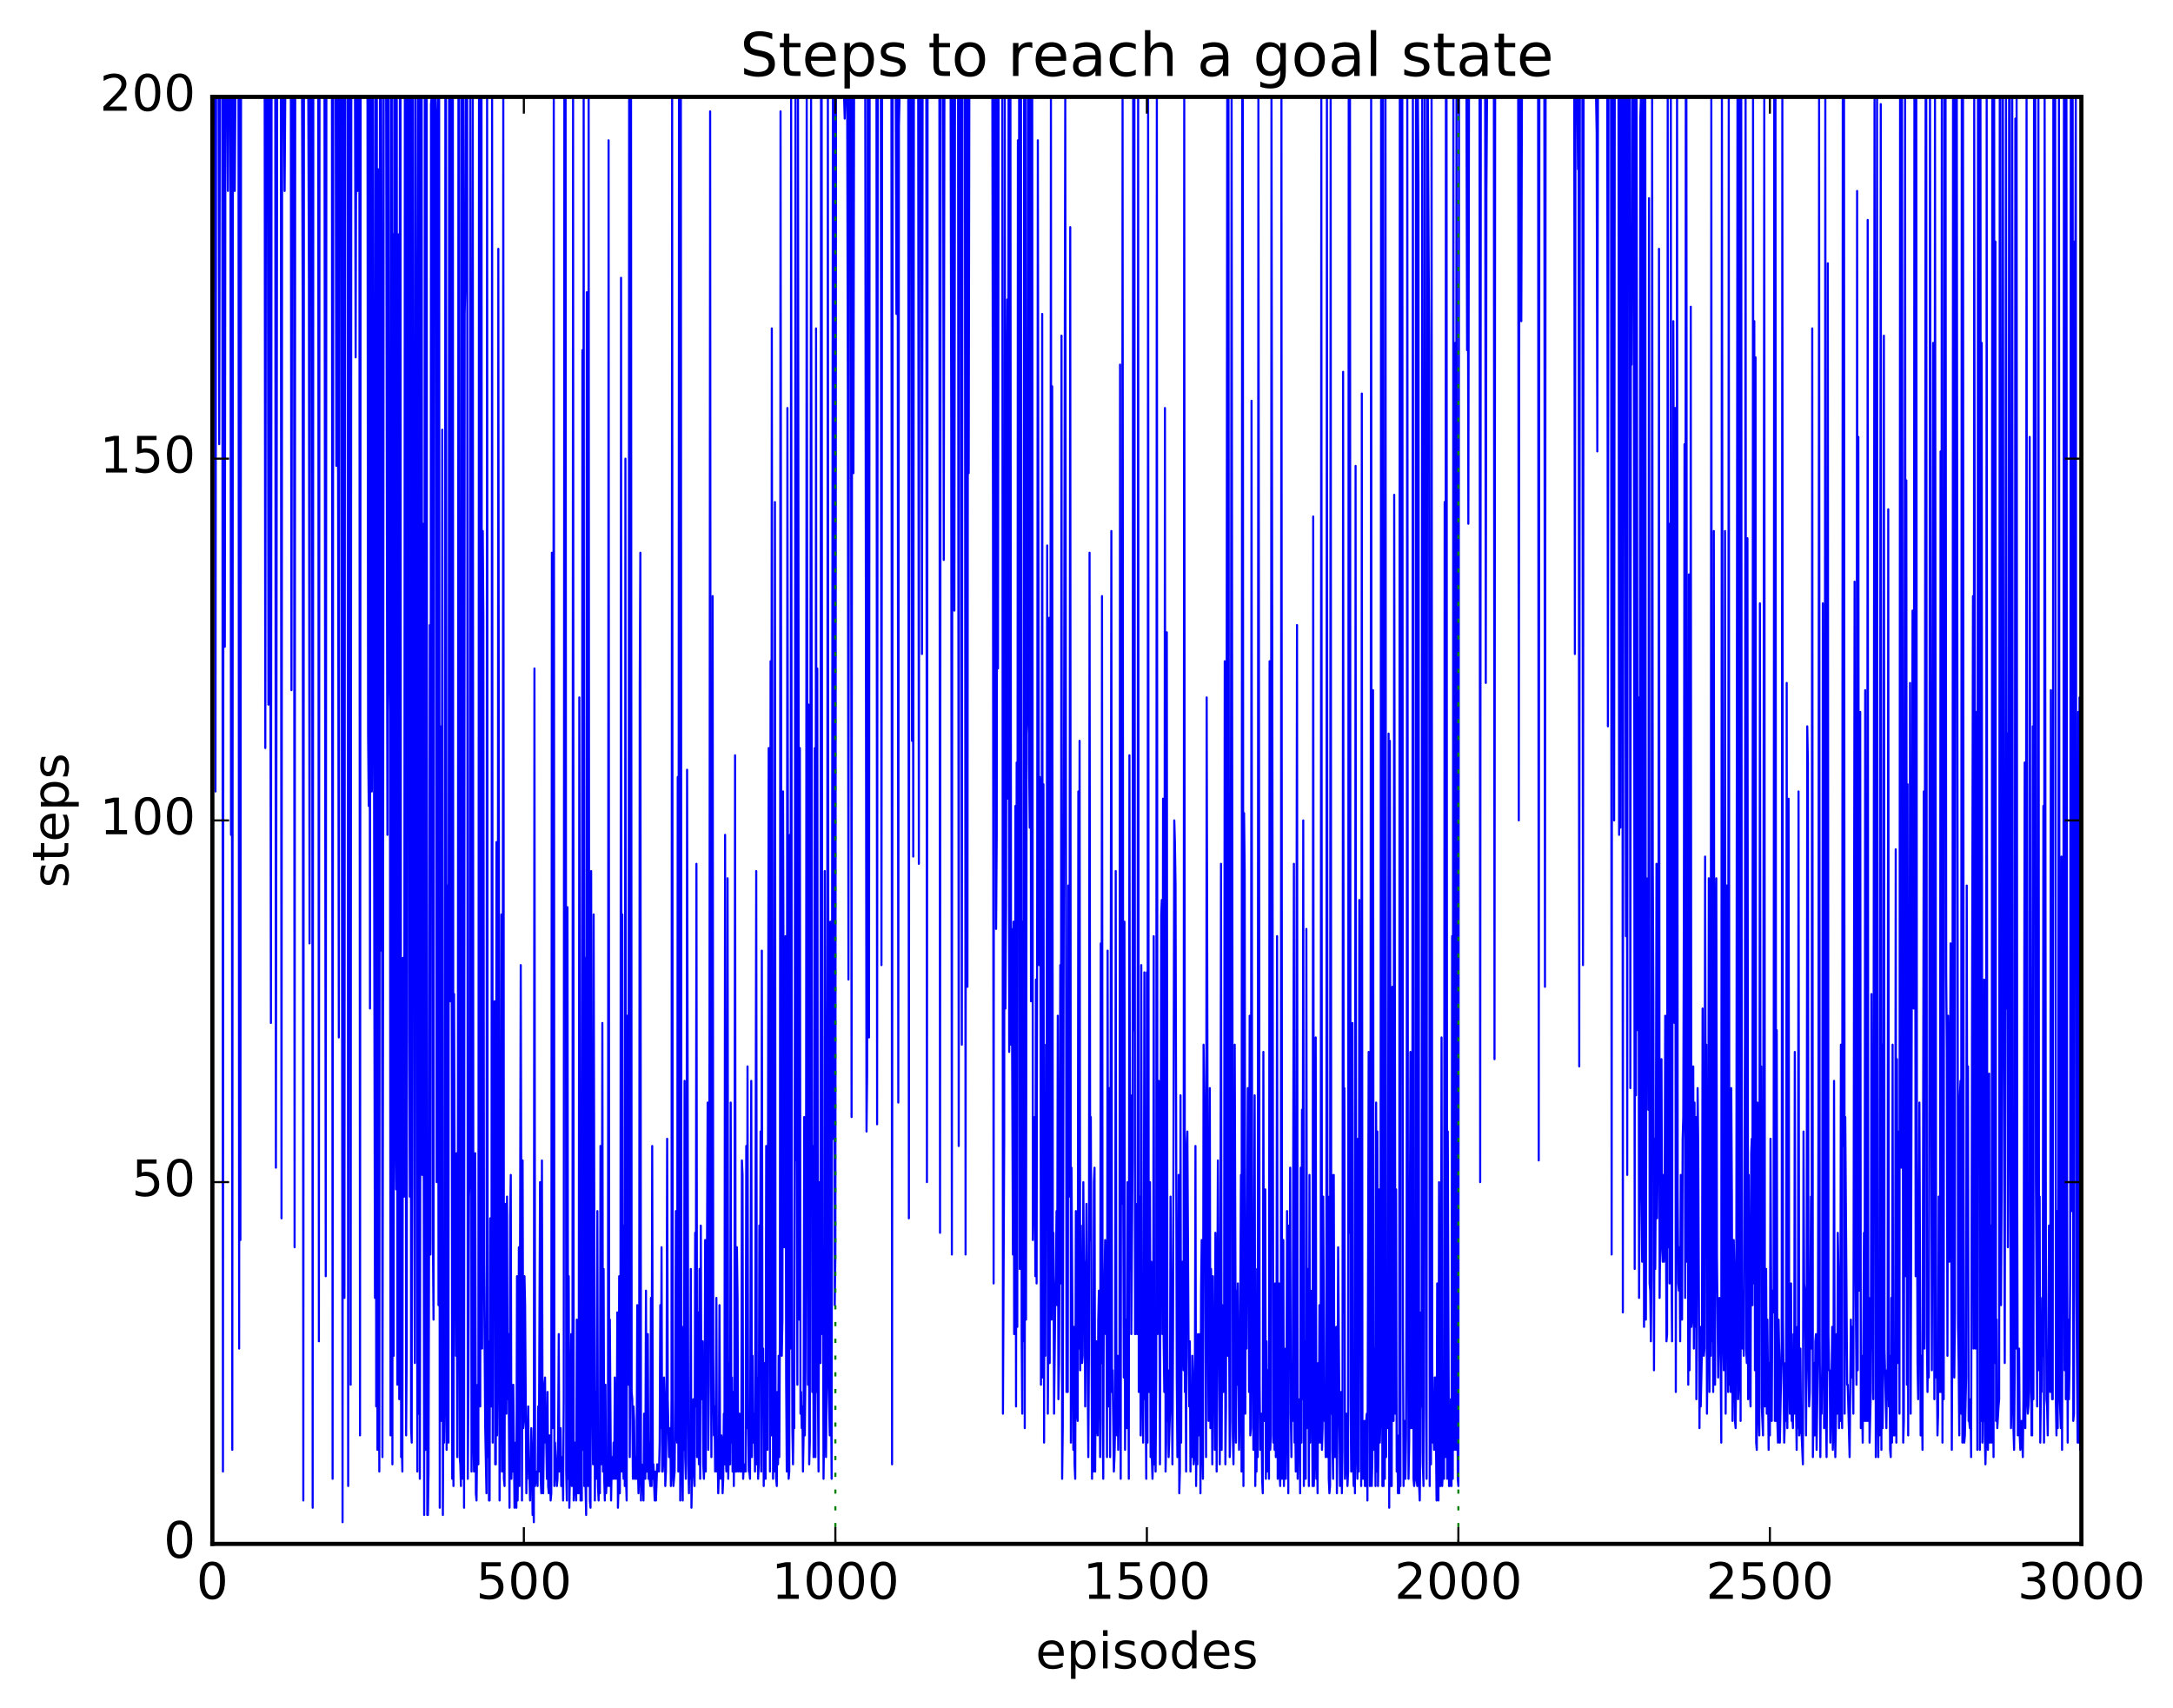 <?xml version="1.0" encoding="utf-8" standalone="no"?>
<!DOCTYPE svg PUBLIC "-//W3C//DTD SVG 1.1//EN"
  "http://www.w3.org/Graphics/SVG/1.1/DTD/svg11.dtd">
<!-- Created with matplotlib (http://matplotlib.org/) -->
<svg height="408pt" version="1.1" viewBox="0 0 519 408" width="519pt" xmlns="http://www.w3.org/2000/svg" xmlns:xlink="http://www.w3.org/1999/xlink">
 <defs>
  <style type="text/css">
*{stroke-linecap:butt;stroke-linejoin:round;stroke-miterlimit:100000;}
  </style>
 </defs>
 <g id="figure_1">
  <g id="patch_1">
   <path d="M 0 408.169 
L 519.589 408.169 
L 519.589 0 
L 0 0 
z
" style="fill:#ffffff;"/>
  </g>
  <g id="axes_1">
   <g id="patch_2">
    <path d="M 50.719 368.742 
L 497.119 368.742 
L 497.119 23.142 
L 50.719 23.142 
z
" style="fill:#ffffff;"/>
   </g>
   <g id="line2d_1">
    <path clip-path="url(#pe9de25ff04)" d="M 50.868 23.142 
L 51.314 23.142 
L 51.463 189.03 
L 51.612 23.142 
L 52.207 23.142 
L 52.356 106.086 
L 52.504 23.142 
L 53.1 23.142 
L 53.248 351.462 
L 53.397 23.142 
L 53.546 23.142 
L 53.695 154.47 
L 53.844 23.142 
L 54.29 23.142 
L 54.439 45.606 
L 54.588 23.142 
L 55.034 23.142 
L 55.183 199.398 
L 55.332 23.142 
L 55.48 346.278 
L 55.629 23.142 
L 55.927 23.142 
L 56.076 45.606 
L 56.224 23.142 
L 56.968 23.142 
L 57.117 322.086 
L 57.266 23.142 
L 57.415 296.166 
L 57.564 23.142 
L 63.218 23.142 
L 63.367 178.662 
L 63.516 23.142 
L 63.962 23.142 
L 64.111 168.294 
L 64.26 23.142 
L 64.408 23.142 
L 64.706 244.326 
L 64.855 23.142 
L 65.748 23.142 
L 65.896 278.886 
L 66.194 23.142 
L 67.087 23.142 
L 67.236 290.982 
L 67.384 23.142 
L 67.831 23.142 
L 67.98 45.606 
L 68.128 23.142 
L 69.468 23.142 
L 69.616 164.838 
L 69.765 23.142 
L 70.212 23.142 
L 70.36 297.894 
L 70.509 23.142 
L 72.146 23.142 
L 72.295 73.254 
L 72.444 358.374 
L 72.592 23.142 
L 73.634 23.142 
L 73.783 66.342 
L 73.932 225.318 
L 74.08 23.142 
L 74.229 40.422 
L 74.378 23.142 
L 74.527 23.142 
L 74.676 360.102 
L 74.824 23.142 
L 76.015 23.142 
L 76.164 320.358 
L 76.312 23.142 
L 77.503 23.142 
L 77.8 304.806 
L 77.949 23.142 
L 79.288 23.142 
L 79.437 353.19 
L 79.586 23.142 
L 80.181 23.142 
L 80.33 111.27 
L 80.479 23.142 
L 80.628 23.142 
L 80.925 247.782 
L 81.074 23.142 
L 81.52 23.142 
L 81.818 363.558 
L 81.967 23.142 
L 82.116 23.142 
L 82.264 309.99 
L 82.413 23.142 
L 83.008 23.142 
L 83.157 354.918 
L 83.306 23.142 
L 83.604 23.142 
L 83.752 330.726 
L 83.901 23.142 
L 84.794 23.142 
L 84.943 85.35 
L 85.092 23.142 
L 85.24 23.142 
L 85.389 45.606 
L 85.538 23.142 
L 85.836 23.142 
L 85.984 342.822 
L 86.133 23.142 
L 87.77 23.142 
L 87.919 175.206 
L 88.068 192.486 
L 88.216 23.142 
L 88.365 240.87 
L 88.514 23.142 
L 88.663 23.142 
L 88.812 189.03 
L 88.96 147.558 
L 89.109 23.142 
L 89.407 232.23 
L 89.556 309.99 
L 89.704 23.142 
L 89.853 335.91 
L 90.002 23.142 
L 90.151 346.278 
L 90.3 40.422 
L 90.448 294.438 
L 90.597 351.462 
L 90.746 23.142 
L 90.895 227.046 
L 91.044 23.142 
L 91.192 93.99 
L 91.341 348.006 
L 91.49 237.414 
L 91.639 23.142 
L 92.234 23.142 
L 92.532 199.398 
L 92.68 23.142 
L 92.829 23.142 
L 92.978 159.654 
L 93.127 170.022 
L 93.276 342.822 
L 93.424 23.142 
L 93.573 23.142 
L 93.722 349.734 
L 93.871 55.974 
L 94.02 323.814 
L 94.168 23.142 
L 94.317 23.142 
L 94.466 270.246 
L 94.615 284.07 
L 94.764 23.142 
L 94.912 330.726 
L 95.061 55.974 
L 95.359 334.182 
L 95.508 23.142 
L 95.656 23.142 
L 95.805 348.006 
L 95.954 344.55 
L 96.103 351.462 
L 96.252 228.774 
L 96.549 285.798 
L 96.698 23.142 
L 96.847 23.142 
L 96.996 342.822 
L 97.144 322.086 
L 97.293 23.142 
L 97.442 106.086 
L 97.591 23.142 
L 97.74 247.782 
L 97.888 285.798 
L 98.037 23.142 
L 98.186 341.094 
L 98.335 344.55 
L 98.484 23.142 
L 98.632 23.142 
L 98.93 282.342 
L 99.079 325.542 
L 99.228 23.142 
L 99.376 99.174 
L 99.525 73.254 
L 99.674 351.462 
L 99.823 23.142 
L 99.972 337.638 
L 100.12 23.142 
L 100.269 353.19 
L 100.418 251.238 
L 100.567 23.142 
L 100.716 23.142 
L 100.864 280.614 
L 101.013 125.094 
L 101.311 361.83 
L 101.46 23.142 
L 101.608 346.278 
L 101.757 268.518 
L 101.906 23.142 
L 102.055 361.83 
L 102.204 361.83 
L 102.352 351.462 
L 102.501 285.798 
L 102.65 149.286 
L 102.799 299.622 
L 102.948 24.87 
L 103.096 23.142 
L 103.245 23.142 
L 103.394 296.166 
L 103.543 315.174 
L 103.692 23.142 
L 103.989 23.142 
L 104.138 28.326 
L 104.287 282.342 
L 104.436 208.038 
L 104.584 23.142 
L 104.733 311.718 
L 104.882 23.142 
L 105.031 360.102 
L 105.18 173.478 
L 105.328 339.366 
L 105.477 316.902 
L 105.626 102.63 
L 105.775 361.83 
L 105.924 328.998 
L 106.072 344.55 
L 106.221 334.182 
L 106.37 23.142 
L 106.519 23.142 
L 106.668 346.278 
L 106.816 216.678 
L 106.965 211.494 
L 107.114 344.55 
L 107.263 23.142 
L 107.412 23.142 
L 107.56 239.142 
L 107.709 23.142 
L 108.007 353.19 
L 108.156 23.142 
L 108.304 354.918 
L 108.453 237.414 
L 108.602 287.526 
L 108.751 294.438 
L 108.9 323.814 
L 109.048 275.43 
L 109.197 348.006 
L 109.346 309.99 
L 109.495 23.142 
L 109.644 23.142 
L 109.792 348.006 
L 109.941 349.734 
L 110.09 354.918 
L 110.239 23.142 
L 110.388 23.142 
L 110.536 353.19 
L 110.685 23.142 
L 110.834 360.102 
L 110.983 74.982 
L 111.132 68.07 
L 111.28 23.142 
L 111.578 23.142 
L 111.727 353.19 
L 111.876 332.454 
L 112.024 285.798 
L 112.173 280.614 
L 112.322 23.142 
L 112.471 114.726 
L 112.62 351.462 
L 112.768 327.27 
L 112.917 23.142 
L 113.066 341.094 
L 113.215 351.462 
L 113.364 349.734 
L 113.512 275.43 
L 113.661 356.646 
L 113.81 358.374 
L 114.108 330.726 
L 114.256 349.734 
L 114.405 23.142 
L 114.554 282.342 
L 114.703 335.91 
L 114.852 23.142 
L 115 23.142 
L 115.149 322.086 
L 115.298 126.822 
L 115.447 147.558 
L 115.596 301.35 
L 115.893 341.094 
L 116.191 356.646 
L 116.34 23.142 
L 116.488 348.006 
L 116.637 320.358 
L 116.786 358.374 
L 116.935 358.374 
L 117.084 290.982 
L 117.381 335.91 
L 117.53 23.142 
L 117.679 344.55 
L 117.828 252.966 
L 117.976 315.174 
L 118.125 239.142 
L 118.274 349.734 
L 118.423 349.734 
L 118.572 201.126 
L 118.72 342.822 
L 118.869 325.542 
L 119.018 59.43 
L 119.316 358.374 
L 119.613 309.99 
L 119.762 218.406 
L 119.911 351.462 
L 120.06 299.622 
L 120.208 23.142 
L 120.357 353.19 
L 120.506 354.918 
L 120.655 287.526 
L 120.804 303.078 
L 120.952 337.638 
L 121.101 285.798 
L 121.25 334.182 
L 121.399 318.63 
L 121.696 360.102 
L 121.845 290.982 
L 121.994 280.614 
L 122.143 353.19 
L 122.292 342.822 
L 122.44 351.462 
L 122.589 330.726 
L 122.887 360.102 
L 123.036 356.646 
L 123.184 344.55 
L 123.333 360.102 
L 123.482 304.806 
L 123.631 358.374 
L 123.78 344.55 
L 123.928 297.894 
L 124.077 354.918 
L 124.375 230.502 
L 124.672 358.374 
L 124.821 277.158 
L 124.97 341.094 
L 125.119 339.366 
L 125.268 304.806 
L 125.416 311.718 
L 125.714 356.646 
L 125.863 346.278 
L 126.012 344.55 
L 126.16 335.91 
L 126.309 353.19 
L 126.458 353.19 
L 126.607 358.374 
L 126.904 341.094 
L 127.053 346.278 
L 127.202 361.83 
L 127.351 356.646 
L 127.5 363.558 
L 127.648 159.654 
L 127.797 354.918 
L 128.095 351.462 
L 128.244 351.462 
L 128.392 354.918 
L 128.541 335.91 
L 128.69 351.462 
L 128.988 282.342 
L 129.136 353.19 
L 129.285 356.646 
L 129.434 277.158 
L 129.583 341.094 
L 129.732 356.646 
L 130.029 330.726 
L 130.178 328.998 
L 130.327 344.55 
L 130.476 344.55 
L 130.624 353.19 
L 130.773 332.454 
L 130.922 354.918 
L 131.071 356.646 
L 131.22 342.822 
L 131.517 358.374 
L 131.666 356.646 
L 131.815 132.006 
L 132.112 341.094 
L 132.261 23.142 
L 132.41 354.918 
L 132.559 344.55 
L 132.856 351.462 
L 133.005 354.918 
L 133.154 353.19 
L 133.303 342.822 
L 133.452 318.63 
L 133.6 351.462 
L 133.749 349.734 
L 133.898 341.094 
L 134.047 354.918 
L 134.196 353.19 
L 134.344 348.006 
L 134.493 358.374 
L 134.642 334.182 
L 134.791 23.142 
L 134.94 28.326 
L 135.088 23.142 
L 135.237 351.462 
L 135.386 358.374 
L 135.535 216.678 
L 135.684 353.19 
L 135.832 304.806 
L 135.981 360.102 
L 136.13 351.462 
L 136.428 318.63 
L 136.576 354.918 
L 136.725 337.638 
L 136.874 23.142 
L 137.023 358.374 
L 137.172 354.918 
L 137.32 344.55 
L 137.618 358.374 
L 137.767 315.174 
L 137.916 354.918 
L 138.064 356.646 
L 138.213 356.646 
L 138.362 166.566 
L 138.66 358.374 
L 138.808 292.71 
L 138.957 358.374 
L 139.106 83.622 
L 139.255 346.278 
L 139.404 23.142 
L 139.552 354.918 
L 139.701 228.774 
L 139.85 354.918 
L 139.999 361.83 
L 140.148 69.798 
L 140.445 354.918 
L 140.594 23.142 
L 140.743 316.902 
L 140.892 358.374 
L 141.04 360.102 
L 141.189 208.038 
L 141.338 313.446 
L 141.636 349.734 
L 141.784 218.406 
L 142.082 358.374 
L 142.231 332.454 
L 142.38 353.19 
L 142.528 337.638 
L 142.677 289.254 
L 142.826 354.918 
L 142.975 358.374 
L 143.124 346.278 
L 143.272 356.646 
L 143.421 273.702 
L 143.57 349.734 
L 143.719 315.174 
L 143.868 244.326 
L 144.016 351.462 
L 144.165 303.078 
L 144.314 353.19 
L 144.463 358.374 
L 144.612 330.726 
L 144.76 356.646 
L 144.909 353.19 
L 145.058 354.918 
L 145.207 353.19 
L 145.356 33.51 
L 145.504 354.918 
L 145.653 315.174 
L 145.951 358.374 
L 146.1 349.734 
L 146.248 348.006 
L 146.397 353.19 
L 146.546 344.55 
L 146.695 353.19 
L 146.844 328.998 
L 147.141 353.19 
L 147.29 348.006 
L 147.439 313.446 
L 147.588 360.102 
L 147.736 354.918 
L 147.885 304.806 
L 148.034 356.646 
L 148.183 335.91 
L 148.332 66.342 
L 148.48 351.462 
L 148.629 218.406 
L 148.778 342.822 
L 148.927 353.19 
L 149.076 292.71 
L 149.224 354.918 
L 149.373 109.542 
L 149.522 353.19 
L 149.671 358.374 
L 149.82 242.598 
L 149.968 251.238 
L 150.117 330.726 
L 150.266 23.142 
L 150.415 348.006 
L 150.564 323.814 
L 150.712 23.142 
L 150.861 332.454 
L 151.01 334.182 
L 151.159 353.19 
L 151.308 335.91 
L 151.456 339.366 
L 151.605 353.19 
L 151.754 353.19 
L 151.903 348.006 
L 152.052 353.19 
L 152.2 311.718 
L 152.349 349.734 
L 152.498 356.646 
L 152.647 353.19 
L 152.796 163.11 
L 152.944 132.006 
L 153.093 358.374 
L 153.242 349.734 
L 153.391 353.19 
L 153.54 351.462 
L 153.688 358.374 
L 153.837 337.638 
L 153.986 337.638 
L 154.135 353.19 
L 154.284 308.262 
L 154.432 351.462 
L 154.581 351.462 
L 154.73 318.63 
L 154.879 353.19 
L 155.028 344.55 
L 155.176 353.19 
L 155.325 354.918 
L 155.474 309.99 
L 155.623 354.918 
L 155.772 273.702 
L 155.92 353.19 
L 156.069 349.734 
L 156.367 358.374 
L 156.516 351.462 
L 156.664 358.374 
L 156.962 349.734 
L 157.111 351.462 
L 157.26 349.734 
L 157.408 351.462 
L 157.557 344.55 
L 157.706 311.718 
L 157.855 341.094 
L 158.004 297.894 
L 158.152 351.462 
L 158.301 351.462 
L 158.45 348.006 
L 158.599 328.998 
L 158.748 334.182 
L 158.896 354.918 
L 159.045 351.462 
L 159.194 339.366 
L 159.343 271.974 
L 159.492 334.182 
L 159.789 348.006 
L 159.938 346.278 
L 160.087 341.094 
L 160.236 354.918 
L 160.384 334.182 
L 160.533 23.142 
L 160.682 351.462 
L 160.831 354.918 
L 161.128 351.462 
L 161.277 334.182 
L 161.426 289.254 
L 161.575 341.094 
L 161.724 344.55 
L 161.872 185.574 
L 162.021 351.462 
L 162.17 23.142 
L 162.468 358.374 
L 162.616 23.142 
L 162.765 351.462 
L 162.914 351.462 
L 163.063 358.374 
L 163.212 316.902 
L 163.36 346.278 
L 163.509 258.15 
L 163.658 348.006 
L 163.807 353.19 
L 163.956 327.27 
L 164.104 183.846 
L 164.402 349.734 
L 164.551 356.646 
L 164.7 342.822 
L 164.848 353.19 
L 164.997 303.078 
L 165.146 360.102 
L 165.444 344.55 
L 165.592 334.182 
L 165.741 351.462 
L 165.89 354.918 
L 166.039 294.438 
L 166.188 335.91 
L 166.336 206.31 
L 166.485 348.006 
L 166.634 313.446 
L 166.932 349.734 
L 167.08 303.078 
L 167.229 353.19 
L 167.378 292.71 
L 167.527 334.182 
L 167.824 320.358 
L 167.973 349.734 
L 168.122 353.19 
L 168.271 348.006 
L 168.42 296.166 
L 168.568 351.462 
L 168.717 301.35 
L 168.866 297.894 
L 169.015 263.334 
L 169.164 346.278 
L 169.312 330.726 
L 169.461 247.782 
L 169.61 26.598 
L 169.759 296.166 
L 169.908 348.006 
L 170.056 315.174 
L 170.205 142.374 
L 170.354 323.814 
L 170.503 342.822 
L 170.652 335.91 
L 170.8 351.462 
L 170.949 344.55 
L 171.098 309.99 
L 171.247 351.462 
L 171.396 346.278 
L 171.544 356.646 
L 171.693 351.462 
L 171.842 311.718 
L 171.991 349.734 
L 172.14 353.19 
L 172.288 342.822 
L 172.437 344.55 
L 172.586 356.646 
L 172.735 353.19 
L 172.884 337.638 
L 173.032 349.734 
L 173.181 199.398 
L 173.33 346.278 
L 173.479 351.462 
L 173.628 328.998 
L 173.776 209.766 
L 173.925 353.19 
L 174.074 346.278 
L 174.223 325.542 
L 174.372 349.734 
L 174.52 263.334 
L 174.669 344.55 
L 174.818 328.998 
L 174.967 351.462 
L 175.116 332.454 
L 175.264 354.918 
L 175.413 334.182 
L 175.562 180.39 
L 175.711 351.462 
L 175.86 351.462 
L 176.008 297.894 
L 176.157 309.99 
L 176.306 351.462 
L 176.455 349.734 
L 176.604 337.638 
L 176.752 351.462 
L 176.901 346.278 
L 177.05 351.462 
L 177.199 277.158 
L 177.348 280.614 
L 177.496 353.19 
L 177.645 349.734 
L 177.794 351.462 
L 177.943 349.734 
L 178.092 351.462 
L 178.24 273.702 
L 178.389 341.094 
L 178.538 254.694 
L 178.687 341.094 
L 178.836 351.462 
L 178.984 351.462 
L 179.133 353.19 
L 179.431 258.15 
L 179.58 348.006 
L 179.728 323.814 
L 179.877 344.55 
L 180.026 344.55 
L 180.175 337.638 
L 180.324 351.462 
L 180.621 208.038 
L 180.77 349.734 
L 180.919 328.998 
L 181.068 353.19 
L 181.216 349.734 
L 181.365 292.71 
L 181.514 323.814 
L 181.663 270.246 
L 181.812 351.462 
L 181.96 227.046 
L 182.109 330.726 
L 182.258 322.086 
L 182.407 354.918 
L 182.704 325.542 
L 182.853 353.19 
L 183.002 273.702 
L 183.3 346.278 
L 183.597 178.662 
L 183.895 351.462 
L 184.044 157.926 
L 184.192 342.822 
L 184.341 78.438 
L 184.639 353.19 
L 184.788 280.614 
L 184.936 351.462 
L 185.085 119.91 
L 185.234 337.638 
L 185.383 353.19 
L 185.532 354.918 
L 185.68 332.454 
L 185.829 349.734 
L 185.978 323.814 
L 186.127 348.006 
L 186.276 315.174 
L 186.424 26.598 
L 186.722 323.814 
L 186.871 315.174 
L 187.02 189.03 
L 187.317 297.894 
L 187.615 223.59 
L 187.764 328.998 
L 187.912 351.462 
L 188.061 97.446 
L 188.359 353.19 
L 188.508 351.462 
L 188.656 199.398 
L 188.805 322.086 
L 188.954 23.142 
L 189.103 282.342 
L 189.252 341.094 
L 189.4 349.734 
L 189.549 335.91 
L 189.698 341.094 
L 189.847 237.414 
L 189.996 23.142 
L 190.144 277.158 
L 190.293 263.334 
L 190.442 330.726 
L 190.591 23.142 
L 190.888 315.174 
L 191.037 178.662 
L 191.186 337.638 
L 191.335 332.454 
L 191.484 341.094 
L 191.632 335.91 
L 191.781 351.462 
L 191.93 342.822 
L 192.079 266.79 
L 192.228 342.822 
L 192.376 327.27 
L 192.525 285.798 
L 192.674 23.142 
L 192.972 330.726 
L 193.12 168.294 
L 193.269 349.734 
L 193.418 344.55 
L 193.716 23.142 
L 194.013 332.454 
L 194.162 273.702 
L 194.311 348.006 
L 194.46 335.91 
L 194.608 178.662 
L 194.757 348.006 
L 194.906 78.438 
L 195.055 332.454 
L 195.204 159.654 
L 195.352 332.454 
L 195.501 351.462 
L 195.65 282.342 
L 195.948 325.542 
L 196.096 23.142 
L 196.245 23.142 
L 196.394 318.63 
L 196.543 297.894 
L 196.692 353.19 
L 196.84 341.094 
L 196.989 208.038 
L 197.287 348.006 
L 197.436 330.726 
L 197.584 228.774 
L 197.733 23.142 
L 197.882 328.998 
L 198.18 342.822 
L 198.328 220.134 
L 198.477 330.726 
L 198.626 353.19 
L 198.924 23.142 
L 199.072 271.974 
L 199.221 23.142 
L 199.37 311.718 
L 199.519 299.622 
L 199.668 23.142 
L 201.602 23.142 
L 201.751 28.326 
L 201.9 23.142 
L 202.346 23.142 
L 202.495 92.262 
L 202.644 233.958 
L 202.792 23.142 
L 203.239 23.142 
L 203.388 266.79 
L 203.536 23.142 
L 203.685 23.142 
L 203.834 112.998 
L 203.983 23.142 
L 206.661 23.142 
L 206.959 270.246 
L 207.108 256.422 
L 207.256 23.142 
L 207.554 247.782 
L 207.703 23.142 
L 209.34 23.142 
L 209.488 268.518 
L 209.637 23.142 
L 210.381 23.142 
L 210.53 230.502 
L 210.679 23.142 
L 212.911 23.142 
L 213.06 349.734 
L 213.208 23.142 
L 213.952 23.142 
L 214.101 74.982 
L 214.25 23.142 
L 214.399 23.142 
L 214.548 263.334 
L 214.696 30.054 
L 214.845 23.142 
L 216.928 23.142 
L 217.077 290.982 
L 217.226 23.142 
L 217.672 23.142 
L 217.821 176.934 
L 217.97 23.142 
L 218.119 204.582 
L 218.268 23.142 
L 219.309 23.142 
L 219.458 206.31 
L 219.607 23.142 
L 220.053 23.142 
L 220.202 156.198 
L 220.351 23.142 
L 221.244 23.142 
L 221.392 282.342 
L 221.541 23.142 
L 224.368 23.142 
L 224.517 294.438 
L 224.666 23.142 
L 225.261 23.142 
L 225.41 133.734 
L 225.559 23.142 
L 227.047 23.142 
L 227.196 100.902 
L 227.344 299.622 
L 227.493 23.142 
L 227.791 23.142 
L 227.94 145.83 
L 228.088 23.142 
L 228.832 23.142 
L 228.981 273.702 
L 229.13 23.142 
L 229.576 23.142 
L 229.725 249.51 
L 229.874 23.142 
L 230.469 23.142 
L 230.618 299.622 
L 230.767 23.142 
L 230.916 23.142 
L 231.064 235.686 
L 231.213 23.142 
L 231.362 112.998 
L 231.511 23.142 
L 237.016 23.142 
L 237.165 121.638 
L 237.314 306.534 
L 237.463 23.142 
L 237.612 119.91 
L 237.76 23.142 
L 237.909 221.862 
L 238.058 199.398 
L 238.207 23.142 
L 238.356 159.654 
L 238.504 23.142 
L 239.397 23.142 
L 239.546 337.638 
L 239.844 271.974 
L 239.992 23.142 
L 240.141 240.87 
L 240.29 216.678 
L 240.439 95.718 
L 240.588 71.526 
L 240.736 190.758 
L 240.885 23.142 
L 241.034 251.238 
L 241.183 235.686 
L 241.332 23.142 
L 241.48 249.51 
L 241.629 221.862 
L 241.927 299.622 
L 242.076 220.134 
L 242.224 318.63 
L 242.373 290.982 
L 242.522 192.486 
L 242.671 335.91 
L 242.82 182.118 
L 242.968 316.902 
L 243.117 33.51 
L 243.266 208.038 
L 243.415 23.142 
L 243.564 303.078 
L 243.861 23.142 
L 244.01 318.63 
L 244.159 337.638 
L 244.308 220.134 
L 244.456 320.358 
L 244.605 23.142 
L 244.754 341.094 
L 244.903 23.142 
L 245.052 315.174 
L 245.2 175.206 
L 245.349 171.75 
L 245.498 23.142 
L 245.647 23.142 
L 245.796 182.118 
L 245.944 197.67 
L 246.093 23.142 
L 246.242 239.142 
L 246.54 23.142 
L 246.688 296.166 
L 246.837 284.07 
L 246.986 289.254 
L 247.135 266.79 
L 247.284 304.806 
L 247.432 233.958 
L 247.581 306.534 
L 247.73 208.038 
L 247.879 33.51 
L 248.176 230.502 
L 248.325 185.574 
L 248.474 195.942 
L 248.623 330.726 
L 248.772 277.158 
L 248.92 74.982 
L 249.069 328.998 
L 249.218 187.302 
L 249.367 344.55 
L 249.516 261.606 
L 249.664 323.814 
L 249.813 249.51 
L 249.962 280.614 
L 250.111 130.278 
L 250.26 337.638 
L 250.408 315.174 
L 250.557 147.558 
L 250.706 325.542 
L 250.855 240.87 
L 251.004 23.142 
L 251.152 315.174 
L 251.301 92.262 
L 251.45 294.438 
L 251.599 294.438 
L 251.748 337.638 
L 252.045 309.99 
L 252.194 304.806 
L 252.343 289.254 
L 252.492 311.718 
L 252.64 242.598 
L 252.789 334.182 
L 252.938 325.542 
L 253.087 292.71 
L 253.236 230.502 
L 253.384 306.534 
L 253.533 80.166 
L 253.682 353.19 
L 253.831 341.094 
L 254.426 23.142 
L 254.724 332.454 
L 254.872 303.078 
L 255.021 332.454 
L 255.17 211.494 
L 255.319 285.798 
L 255.468 218.406 
L 255.616 54.246 
L 255.765 344.55 
L 255.914 278.886 
L 256.212 325.542 
L 256.36 346.278 
L 256.509 316.902 
L 256.658 349.734 
L 256.807 353.19 
L 256.956 289.254 
L 257.253 337.638 
L 257.402 339.366 
L 257.551 189.03 
L 257.7 322.086 
L 257.848 176.934 
L 257.997 327.27 
L 258.146 292.71 
L 258.295 320.358 
L 258.444 325.542 
L 258.592 323.814 
L 258.741 282.342 
L 258.89 304.806 
L 259.039 301.35 
L 259.188 335.91 
L 259.485 287.526 
L 259.932 348.006 
L 260.08 323.814 
L 260.229 132.006 
L 260.378 296.166 
L 260.527 266.79 
L 260.824 353.19 
L 260.973 320.358 
L 261.122 351.462 
L 261.271 282.342 
L 261.42 278.886 
L 261.568 351.462 
L 261.717 323.814 
L 261.866 320.358 
L 262.015 341.094 
L 262.164 342.822 
L 262.312 315.174 
L 262.461 308.262 
L 262.759 348.006 
L 262.908 225.318 
L 263.056 325.542 
L 263.205 142.374 
L 263.354 339.366 
L 263.503 353.19 
L 263.652 304.806 
L 263.8 306.534 
L 263.949 296.166 
L 264.098 318.63 
L 264.247 308.262 
L 264.396 348.006 
L 264.544 227.046 
L 264.693 327.27 
L 264.842 335.91 
L 264.991 259.878 
L 265.14 348.006 
L 265.437 126.822 
L 265.586 332.454 
L 265.735 327.27 
L 266.032 351.462 
L 266.181 348.006 
L 266.33 341.094 
L 266.479 208.038 
L 266.628 330.726 
L 266.776 342.822 
L 266.925 323.814 
L 267.074 346.278 
L 267.223 335.91 
L 267.372 335.91 
L 267.52 87.078 
L 267.669 353.19 
L 267.818 202.854 
L 267.967 287.526 
L 268.116 23.142 
L 268.264 280.614 
L 268.413 328.998 
L 268.562 220.134 
L 268.711 346.278 
L 268.86 315.174 
L 269.008 323.814 
L 269.157 341.094 
L 269.306 282.342 
L 269.604 353.19 
L 269.752 180.39 
L 269.901 303.078 
L 270.05 261.606 
L 270.199 318.63 
L 270.496 277.158 
L 270.645 23.142 
L 270.794 246.054 
L 270.943 23.142 
L 271.092 318.63 
L 271.24 318.63 
L 271.538 287.526 
L 271.687 318.63 
L 271.836 23.142 
L 271.984 332.454 
L 272.133 322.086 
L 272.282 285.798 
L 272.431 342.822 
L 272.58 230.502 
L 272.728 328.998 
L 272.877 332.454 
L 273.026 344.55 
L 273.175 313.446 
L 273.324 232.23 
L 273.472 334.182 
L 273.621 332.454 
L 273.77 353.19 
L 273.919 232.23 
L 274.068 344.55 
L 274.216 23.142 
L 274.365 332.454 
L 274.514 284.07 
L 274.663 282.342 
L 274.812 348.006 
L 274.96 301.35 
L 275.109 348.006 
L 275.258 353.19 
L 275.407 348.006 
L 275.556 223.59 
L 275.704 349.734 
L 275.853 323.814 
L 276.002 351.462 
L 276.151 328.998 
L 276.3 23.142 
L 276.448 318.63 
L 276.746 258.15 
L 277.044 349.734 
L 277.341 218.406 
L 277.49 214.95 
L 277.639 318.63 
L 277.788 190.758 
L 277.936 320.358 
L 278.085 332.454 
L 278.234 97.446 
L 278.383 351.462 
L 278.532 344.55 
L 278.68 151.014 
L 278.829 339.366 
L 278.978 327.27 
L 279.127 348.006 
L 279.424 337.638 
L 279.573 285.798 
L 280.02 349.734 
L 280.168 318.63 
L 280.466 195.942 
L 280.615 201.126 
L 280.764 211.494 
L 281.061 328.998 
L 281.21 348.006 
L 281.359 325.542 
L 281.508 280.614 
L 281.656 356.646 
L 281.805 351.462 
L 281.954 261.606 
L 282.103 344.55 
L 282.252 304.806 
L 282.4 301.35 
L 282.549 322.086 
L 282.698 327.27 
L 282.847 23.142 
L 282.996 332.454 
L 283.144 316.902 
L 283.293 351.462 
L 283.442 273.702 
L 283.591 270.246 
L 283.888 323.814 
L 284.037 335.91 
L 284.186 320.358 
L 284.335 351.462 
L 284.484 337.638 
L 284.632 348.006 
L 284.781 323.814 
L 284.93 328.998 
L 285.079 349.734 
L 285.228 348.006 
L 285.376 335.91 
L 285.525 273.702 
L 285.674 354.918 
L 285.823 339.366 
L 285.972 349.734 
L 286.12 318.63 
L 286.269 342.822 
L 286.567 318.63 
L 286.716 356.646 
L 286.864 308.262 
L 287.013 296.166 
L 287.162 346.278 
L 287.311 353.19 
L 287.46 249.51 
L 287.757 271.974 
L 288.055 348.006 
L 288.204 166.566 
L 288.501 311.718 
L 288.65 339.366 
L 288.948 259.878 
L 289.096 341.094 
L 289.245 303.078 
L 289.394 318.63 
L 289.543 349.734 
L 289.692 304.806 
L 289.84 328.998 
L 289.989 322.086 
L 290.138 346.278 
L 290.287 294.438 
L 290.436 309.99 
L 290.584 351.462 
L 290.882 277.158 
L 291.328 349.734 
L 291.477 318.63 
L 291.626 206.31 
L 291.775 346.278 
L 291.924 311.718 
L 292.072 318.63 
L 292.221 332.454 
L 292.37 315.174 
L 292.519 157.926 
L 292.668 349.734 
L 292.816 335.91 
L 293.114 23.142 
L 293.263 323.814 
L 293.412 23.142 
L 293.56 316.902 
L 293.709 348.006 
L 293.858 339.366 
L 294.156 23.142 
L 294.453 342.822 
L 294.602 349.734 
L 294.751 335.91 
L 294.9 249.51 
L 295.197 344.55 
L 295.346 308.262 
L 295.495 330.726 
L 295.644 306.534 
L 295.941 346.278 
L 296.09 337.638 
L 296.388 280.614 
L 296.536 351.462 
L 296.685 23.142 
L 296.834 23.142 
L 296.983 354.918 
L 297.132 194.214 
L 297.28 208.038 
L 297.429 337.638 
L 297.578 290.982 
L 297.727 322.086 
L 298.024 259.878 
L 298.173 259.878 
L 298.322 332.454 
L 298.471 242.598 
L 298.62 342.822 
L 298.768 341.094 
L 298.917 95.718 
L 299.066 301.35 
L 299.364 346.278 
L 299.661 261.606 
L 299.81 354.918 
L 299.959 337.638 
L 300.108 351.462 
L 300.256 303.078 
L 300.405 348.006 
L 300.554 23.142 
L 300.852 330.726 
L 301 346.278 
L 301.298 337.638 
L 301.447 353.19 
L 301.596 356.646 
L 301.744 251.238 
L 301.893 339.366 
L 302.042 334.182 
L 302.191 284.07 
L 302.34 353.19 
L 302.488 320.358 
L 302.637 351.462 
L 302.786 327.27 
L 302.935 334.182 
L 303.084 353.19 
L 303.232 157.926 
L 303.381 346.278 
L 303.53 342.822 
L 303.679 23.142 
L 304.125 344.55 
L 304.274 327.27 
L 304.423 346.278 
L 304.572 306.534 
L 304.72 348.006 
L 304.869 335.91 
L 305.018 223.59 
L 305.167 353.19 
L 305.464 306.534 
L 305.613 351.462 
L 305.762 354.918 
L 305.911 335.91 
L 306.06 23.142 
L 306.208 353.19 
L 306.357 306.534 
L 306.506 296.166 
L 306.655 354.918 
L 306.804 322.086 
L 307.101 353.19 
L 307.25 335.91 
L 307.399 289.254 
L 307.696 356.646 
L 307.845 292.71 
L 307.994 320.358 
L 308.143 278.886 
L 308.292 337.638 
L 308.44 348.006 
L 308.589 325.542 
L 308.738 339.366 
L 309.036 206.31 
L 309.184 344.55 
L 309.333 335.91 
L 309.482 351.462 
L 309.78 149.286 
L 309.928 353.19 
L 310.077 337.638 
L 310.226 348.006 
L 310.375 334.182 
L 310.524 356.646 
L 310.672 278.886 
L 310.821 344.55 
L 310.97 265.062 
L 311.119 334.182 
L 311.268 195.942 
L 311.416 354.918 
L 311.714 320.358 
L 311.863 353.19 
L 312.012 221.862 
L 312.16 341.094 
L 312.309 306.534 
L 312.458 303.078 
L 312.607 354.918 
L 312.756 280.614 
L 312.904 344.55 
L 313.053 308.262 
L 313.202 341.094 
L 313.351 332.454 
L 313.5 354.918 
L 313.648 123.366 
L 313.797 354.918 
L 313.946 348.006 
L 314.095 334.182 
L 314.244 247.782 
L 314.392 353.19 
L 314.541 342.822 
L 314.69 356.646 
L 314.839 325.542 
L 314.988 344.55 
L 315.136 311.718 
L 315.434 344.55 
L 315.583 23.142 
L 315.732 346.278 
L 315.88 341.094 
L 316.029 285.798 
L 316.327 339.366 
L 316.476 335.91 
L 316.624 348.006 
L 316.773 346.278 
L 316.922 23.142 
L 317.071 348.006 
L 317.22 285.798 
L 317.368 353.19 
L 317.517 356.646 
L 317.666 354.918 
L 317.815 23.142 
L 317.964 337.638 
L 318.112 280.614 
L 318.261 346.278 
L 318.41 353.19 
L 318.559 280.614 
L 318.708 342.822 
L 318.856 348.006 
L 319.154 316.902 
L 319.303 356.646 
L 319.452 337.638 
L 319.6 297.894 
L 320.047 354.918 
L 320.344 332.454 
L 320.493 356.646 
L 320.642 346.278 
L 320.791 88.806 
L 320.94 313.446 
L 321.088 259.878 
L 321.237 353.19 
L 321.386 349.734 
L 321.535 337.638 
L 321.832 354.918 
L 321.981 351.462 
L 322.13 23.142 
L 322.279 294.438 
L 322.428 23.142 
L 322.576 334.182 
L 322.725 351.462 
L 322.874 349.734 
L 323.023 244.326 
L 323.172 349.734 
L 323.32 354.918 
L 323.469 328.998 
L 323.618 356.646 
L 323.767 111.27 
L 323.916 341.094 
L 324.213 353.19 
L 324.362 271.974 
L 324.511 351.462 
L 324.66 214.95 
L 324.808 304.806 
L 324.957 282.342 
L 325.106 354.918 
L 325.255 93.99 
L 325.404 346.278 
L 325.552 353.19 
L 325.85 339.366 
L 325.999 354.918 
L 326.148 354.918 
L 326.296 339.366 
L 326.445 337.638 
L 326.594 358.374 
L 326.892 251.238 
L 327.04 266.79 
L 327.189 354.918 
L 327.338 271.974 
L 327.487 23.142 
L 327.636 354.918 
L 327.784 348.006 
L 327.933 164.838 
L 328.082 346.278 
L 328.38 322.086 
L 328.528 354.918 
L 328.677 263.334 
L 328.826 351.462 
L 328.975 270.246 
L 329.124 354.918 
L 329.272 342.822 
L 329.421 284.07 
L 329.57 344.55 
L 329.719 337.638 
L 329.868 23.142 
L 330.165 354.918 
L 330.314 23.142 
L 330.463 354.918 
L 330.612 249.51 
L 330.76 353.19 
L 330.909 23.142 
L 331.058 348.006 
L 331.207 315.174 
L 331.356 335.91 
L 331.504 341.094 
L 331.653 175.206 
L 331.802 360.102 
L 331.951 176.934 
L 332.248 354.918 
L 332.397 354.918 
L 332.546 235.686 
L 332.695 339.366 
L 332.844 339.366 
L 332.992 118.182 
L 333.29 337.638 
L 333.439 284.07 
L 333.588 351.462 
L 333.736 342.822 
L 333.885 356.646 
L 334.034 354.918 
L 334.183 356.646 
L 334.332 23.142 
L 334.48 354.918 
L 334.629 23.142 
L 334.778 106.086 
L 334.927 23.142 
L 335.076 316.902 
L 335.224 354.918 
L 335.522 339.366 
L 335.671 353.19 
L 335.82 342.822 
L 335.968 289.254 
L 336.117 23.142 
L 336.266 294.438 
L 336.415 353.19 
L 336.564 344.55 
L 336.861 251.238 
L 337.01 341.094 
L 337.159 325.542 
L 337.308 341.094 
L 337.456 23.142 
L 337.605 353.19 
L 337.754 354.918 
L 337.903 353.19 
L 338.052 349.734 
L 338.2 23.142 
L 338.349 353.19 
L 338.498 354.918 
L 338.647 23.142 
L 338.796 43.878 
L 338.944 354.918 
L 339.093 358.374 
L 339.242 346.278 
L 339.391 313.446 
L 339.54 335.91 
L 339.688 23.142 
L 339.837 349.734 
L 339.986 354.918 
L 340.284 23.142 
L 340.581 335.91 
L 340.73 353.19 
L 340.879 23.142 
L 341.028 23.142 
L 341.325 81.894 
L 341.474 354.918 
L 341.623 176.934 
L 341.772 349.734 
L 341.92 23.142 
L 342.069 323.814 
L 342.218 344.55 
L 342.367 341.094 
L 342.516 346.278 
L 342.664 328.998 
L 342.813 328.998 
L 343.111 358.374 
L 343.26 306.534 
L 343.408 354.918 
L 343.557 358.374 
L 343.706 282.342 
L 343.855 354.918 
L 344.004 354.918 
L 344.152 328.998 
L 344.301 247.782 
L 344.45 354.918 
L 344.599 351.462 
L 344.748 335.91 
L 344.896 353.19 
L 345.045 119.91 
L 345.194 348.006 
L 345.343 23.142 
L 345.492 23.142 
L 345.64 353.19 
L 345.789 270.246 
L 346.087 354.918 
L 346.236 354.918 
L 346.384 353.19 
L 346.533 334.182 
L 346.682 354.918 
L 346.831 223.59 
L 346.98 353.19 
L 347.128 23.142 
L 347.277 346.278 
L 347.426 263.334 
L 347.575 81.894 
L 347.724 346.278 
L 347.872 23.142 
L 348.021 297.894 
L 348.17 353.19 
L 348.319 354.918 
L 348.468 23.142 
L 350.253 23.142 
L 350.402 83.622 
L 350.551 23.142 
L 350.7 125.094 
L 350.848 23.142 
L 353.378 23.142 
L 353.527 282.342 
L 353.676 23.142 
L 354.717 23.142 
L 354.866 163.11 
L 355.015 45.606 
L 355.164 23.142 
L 356.8 23.142 
L 356.949 252.966 
L 357.098 23.142 
L 362.604 23.142 
L 362.752 195.942 
L 362.901 23.142 
L 363.199 23.142 
L 363.348 76.71 
L 363.496 23.142 
L 367.365 23.142 
L 367.514 277.158 
L 367.663 23.142 
L 368.853 23.142 
L 369.002 235.686 
L 369.151 23.142 
L 375.996 23.142 
L 376.144 156.198 
L 376.293 23.142 
L 376.74 23.142 
L 376.888 40.422 
L 377.037 23.142 
L 377.186 254.694 
L 377.335 23.142 
L 377.93 23.142 
L 378.079 230.502 
L 378.228 23.142 
L 381.204 23.142 
L 381.352 31.782 
L 381.501 107.814 
L 381.65 23.142 
L 383.882 23.142 
L 384.031 173.478 
L 384.18 23.142 
L 384.775 23.142 
L 384.924 299.622 
L 385.072 23.142 
L 385.37 23.142 
L 385.519 195.942 
L 385.668 23.142 
L 386.56 23.142 
L 386.709 199.398 
L 386.858 23.142 
L 387.007 197.67 
L 387.156 23.142 
L 387.453 23.142 
L 387.602 313.446 
L 387.751 23.142 
L 387.9 76.71 
L 388.048 23.142 
L 388.346 223.59 
L 388.495 23.142 
L 388.644 280.614 
L 388.792 23.142 
L 388.941 23.142 
L 389.09 47.334 
L 389.239 23.142 
L 389.388 259.878 
L 389.536 54.246 
L 389.685 87.078 
L 389.834 23.142 
L 390.132 23.142 
L 390.28 104.358 
L 390.429 303.078 
L 390.578 23.142 
L 390.727 261.606 
L 390.876 23.142 
L 391.173 246.054 
L 391.322 166.566 
L 391.471 309.99 
L 391.62 278.886 
L 391.768 28.326 
L 391.917 23.142 
L 392.066 284.07 
L 392.215 301.35 
L 392.364 23.142 
L 392.512 23.142 
L 392.661 316.902 
L 392.81 263.334 
L 392.959 23.142 
L 393.108 315.174 
L 393.256 209.766 
L 393.405 251.238 
L 393.554 211.494 
L 393.703 265.062 
L 393.852 47.334 
L 394 306.534 
L 394.149 308.262 
L 394.298 320.358 
L 394.447 304.806 
L 394.596 23.142 
L 394.744 204.582 
L 394.893 239.142 
L 395.042 327.27 
L 395.191 271.974 
L 395.34 303.078 
L 395.488 278.886 
L 395.637 206.31 
L 395.786 290.982 
L 395.935 275.43 
L 396.084 282.342 
L 396.232 59.43 
L 396.381 309.99 
L 396.53 294.438 
L 396.679 290.982 
L 396.828 252.966 
L 396.976 297.894 
L 397.125 301.35 
L 397.274 280.614 
L 397.423 301.35 
L 397.572 292.71 
L 397.72 242.598 
L 398.018 320.358 
L 398.167 318.63 
L 398.316 23.142 
L 398.464 297.894 
L 398.613 125.094 
L 398.762 306.534 
L 398.911 292.71 
L 399.06 23.142 
L 399.208 303.078 
L 399.357 320.358 
L 399.655 76.71 
L 399.804 128.55 
L 399.952 244.326 
L 400.101 97.446 
L 400.25 332.454 
L 400.399 249.51 
L 400.548 23.142 
L 400.696 284.07 
L 400.845 306.534 
L 400.994 308.262 
L 401.143 297.894 
L 401.292 320.358 
L 401.44 280.614 
L 401.738 315.174 
L 401.887 271.974 
L 402.036 266.79 
L 402.184 214.95 
L 402.333 106.086 
L 402.482 309.99 
L 402.631 23.142 
L 402.78 23.142 
L 402.928 301.35 
L 403.077 254.694 
L 403.226 330.726 
L 403.375 137.19 
L 403.524 327.27 
L 403.672 313.446 
L 403.821 73.254 
L 403.97 316.902 
L 404.268 313.446 
L 404.416 254.694 
L 404.565 322.086 
L 404.714 263.334 
L 404.863 316.902 
L 405.012 266.79 
L 405.16 334.182 
L 405.458 259.878 
L 405.607 273.702 
L 405.904 341.094 
L 406.053 316.902 
L 406.202 335.91 
L 406.5 322.086 
L 406.648 240.87 
L 406.797 308.262 
L 406.946 323.814 
L 407.095 322.086 
L 407.244 204.582 
L 407.392 271.974 
L 407.541 249.51 
L 407.69 337.638 
L 407.988 303.078 
L 408.136 209.766 
L 408.285 332.454 
L 408.434 294.438 
L 408.583 323.814 
L 408.732 23.142 
L 408.88 320.358 
L 409.029 297.894 
L 409.178 332.454 
L 409.327 126.822 
L 409.476 320.358 
L 409.624 330.726 
L 409.773 220.134 
L 409.922 209.766 
L 410.071 299.622 
L 410.368 328.998 
L 410.517 313.446 
L 410.666 309.99 
L 410.964 325.542 
L 411.112 344.55 
L 411.261 23.142 
L 411.559 320.358 
L 411.708 327.27 
L 411.856 315.174 
L 412.005 126.822 
L 412.154 337.638 
L 412.303 311.718 
L 412.452 211.494 
L 412.749 332.454 
L 412.898 23.142 
L 413.047 330.726 
L 413.196 311.718 
L 413.344 332.454 
L 413.493 259.878 
L 413.642 285.798 
L 413.791 339.366 
L 413.94 328.998 
L 414.088 296.166 
L 414.237 303.078 
L 414.386 339.366 
L 414.535 341.094 
L 414.684 323.814 
L 414.981 23.142 
L 415.13 334.182 
L 415.279 330.726 
L 415.428 23.142 
L 415.725 339.366 
L 415.874 23.142 
L 416.023 318.63 
L 416.172 322.086 
L 416.32 308.262 
L 416.469 323.814 
L 416.767 247.782 
L 416.916 23.142 
L 417.064 322.086 
L 417.213 325.542 
L 417.362 128.55 
L 417.511 334.182 
L 417.66 280.614 
L 417.957 332.454 
L 418.106 335.91 
L 418.255 275.43 
L 418.404 271.974 
L 418.552 311.718 
L 418.701 23.142 
L 418.85 306.534 
L 418.999 76.71 
L 419.148 327.27 
L 419.296 85.35 
L 419.445 344.55 
L 419.594 346.278 
L 419.743 263.334 
L 420.04 337.638 
L 420.189 342.822 
L 420.338 144.102 
L 420.487 290.982 
L 420.636 254.694 
L 420.784 335.91 
L 421.082 342.822 
L 421.38 23.142 
L 421.528 335.91 
L 421.677 325.542 
L 421.826 303.078 
L 421.975 337.638 
L 422.124 315.174 
L 422.421 346.278 
L 422.57 325.542 
L 422.719 342.822 
L 422.868 271.974 
L 423.165 339.366 
L 423.314 308.262 
L 423.463 309.99 
L 423.612 313.446 
L 423.76 23.142 
L 423.909 339.366 
L 424.058 23.142 
L 424.207 339.366 
L 424.356 246.054 
L 424.504 339.366 
L 424.653 344.55 
L 424.802 315.174 
L 424.951 323.814 
L 425.1 344.55 
L 425.546 320.358 
L 425.695 23.142 
L 425.844 315.174 
L 426.141 344.55 
L 426.29 339.366 
L 426.439 325.542 
L 426.588 339.366 
L 426.736 163.11 
L 426.885 341.094 
L 427.034 318.63 
L 427.183 190.758 
L 427.332 325.542 
L 427.48 337.638 
L 427.629 337.638 
L 427.778 306.534 
L 427.927 339.366 
L 428.076 337.638 
L 428.224 341.094 
L 428.373 318.63 
L 428.522 337.638 
L 428.671 251.238 
L 428.82 335.91 
L 428.968 335.91 
L 429.117 346.278 
L 429.266 316.902 
L 429.415 341.094 
L 429.564 189.03 
L 429.712 342.822 
L 429.861 341.094 
L 430.01 322.086 
L 430.159 341.094 
L 430.308 342.822 
L 430.605 349.734 
L 430.754 270.246 
L 430.903 306.534 
L 431.052 308.262 
L 431.2 320.358 
L 431.349 342.822 
L 431.498 322.086 
L 431.647 173.478 
L 431.796 182.118 
L 431.944 325.542 
L 432.093 335.91 
L 432.242 332.454 
L 432.54 285.798 
L 432.688 322.086 
L 432.837 78.438 
L 432.986 348.006 
L 433.284 325.542 
L 433.432 342.822 
L 433.581 320.358 
L 433.73 318.63 
L 433.879 346.278 
L 434.176 323.814 
L 434.325 265.062 
L 434.474 23.142 
L 434.623 320.358 
L 434.772 348.006 
L 434.92 328.998 
L 435.069 337.638 
L 435.218 325.542 
L 435.367 144.102 
L 435.664 341.094 
L 435.813 268.518 
L 435.962 23.142 
L 436.111 337.638 
L 436.26 348.006 
L 436.408 327.27 
L 436.557 62.886 
L 436.706 318.63 
L 436.855 327.27 
L 437.004 327.27 
L 437.152 344.55 
L 437.45 328.998 
L 437.599 316.902 
L 437.748 346.278 
L 437.896 341.094 
L 438.045 258.15 
L 438.194 334.182 
L 438.343 348.006 
L 438.492 339.366 
L 438.64 318.63 
L 438.789 337.638 
L 438.938 294.438 
L 439.087 303.078 
L 439.236 341.094 
L 439.384 325.542 
L 439.533 339.366 
L 439.682 249.51 
L 439.831 334.182 
L 439.98 341.094 
L 440.128 23.142 
L 440.277 273.702 
L 440.426 23.142 
L 440.575 337.638 
L 440.724 266.79 
L 441.17 330.726 
L 441.319 330.726 
L 441.765 348.006 
L 442.063 315.174 
L 442.212 328.998 
L 442.36 316.902 
L 442.658 337.638 
L 442.956 138.918 
L 443.104 292.71 
L 443.402 330.726 
L 443.551 45.606 
L 443.7 327.27 
L 443.848 104.358 
L 443.997 308.262 
L 444.295 170.022 
L 444.444 341.094 
L 444.592 323.814 
L 444.89 344.55 
L 445.188 294.438 
L 445.336 339.366 
L 445.485 164.838 
L 445.634 339.366 
L 445.783 325.542 
L 445.932 339.366 
L 446.08 52.518 
L 446.229 339.366 
L 446.378 309.99 
L 446.527 344.55 
L 446.824 332.454 
L 446.973 237.414 
L 447.122 322.086 
L 447.271 306.534 
L 447.42 334.182 
L 447.717 23.142 
L 448.015 348.006 
L 448.164 246.054 
L 448.312 23.142 
L 448.461 335.91 
L 448.61 348.006 
L 448.759 323.814 
L 448.908 342.822 
L 449.205 24.87 
L 449.354 346.278 
L 449.503 249.51 
L 449.652 341.094 
L 449.8 318.63 
L 449.949 80.166 
L 450.098 322.086 
L 450.544 341.094 
L 450.693 327.27 
L 450.842 334.182 
L 450.991 121.638 
L 451.14 335.91 
L 451.288 323.814 
L 451.437 346.278 
L 451.586 348.006 
L 451.735 309.99 
L 451.884 344.55 
L 452.032 249.51 
L 452.181 342.822 
L 452.33 335.91 
L 452.479 342.822 
L 452.628 339.366 
L 452.776 202.854 
L 452.925 344.55 
L 453.074 252.966 
L 453.223 325.542 
L 453.372 275.43 
L 453.52 270.246 
L 453.669 337.638 
L 453.818 23.142 
L 453.967 259.878 
L 454.116 278.886 
L 454.264 23.142 
L 454.562 344.55 
L 454.711 339.366 
L 454.86 244.326 
L 455.008 23.142 
L 455.157 304.806 
L 455.306 114.726 
L 455.455 330.726 
L 455.604 187.302 
L 455.752 342.822 
L 455.901 244.326 
L 456.05 282.342 
L 456.199 163.11 
L 456.348 337.638 
L 456.645 223.59 
L 456.794 145.83 
L 457.092 240.87 
L 457.24 23.142 
L 457.538 304.806 
L 457.687 23.142 
L 457.836 277.158 
L 457.984 325.542 
L 458.133 334.182 
L 458.431 263.334 
L 458.728 342.822 
L 458.877 323.814 
L 459.175 346.278 
L 459.472 189.03 
L 459.621 322.086 
L 459.919 23.142 
L 460.068 23.142 
L 460.216 318.63 
L 460.365 332.454 
L 460.514 316.902 
L 460.663 328.998 
L 460.812 256.422 
L 460.96 23.142 
L 461.258 254.694 
L 461.407 327.27 
L 461.556 275.43 
L 461.704 81.894 
L 462.002 334.182 
L 462.151 23.142 
L 462.448 328.998 
L 462.597 323.814 
L 462.746 342.822 
L 462.895 337.638 
L 463.044 285.798 
L 463.192 289.254 
L 463.341 332.454 
L 463.49 107.814 
L 463.639 332.454 
L 463.788 23.142 
L 463.936 344.55 
L 464.085 256.422 
L 464.234 334.182 
L 464.383 23.142 
L 464.532 190.758 
L 464.68 23.142 
L 464.829 232.23 
L 464.978 251.238 
L 465.127 323.814 
L 465.276 242.598 
L 465.424 258.15 
L 465.573 301.35 
L 465.871 225.318 
L 466.168 346.278 
L 466.317 313.446 
L 466.466 23.142 
L 466.615 23.142 
L 466.764 328.998 
L 466.912 313.446 
L 467.061 23.142 
L 467.21 118.182 
L 467.359 23.142 
L 467.656 316.902 
L 467.805 325.542 
L 467.954 342.822 
L 468.103 261.606 
L 468.252 258.15 
L 468.4 337.638 
L 468.549 23.142 
L 468.698 344.55 
L 468.847 23.142 
L 468.996 284.07 
L 469.144 344.55 
L 469.293 342.822 
L 469.591 328.998 
L 469.74 211.494 
L 469.888 301.35 
L 470.037 254.694 
L 470.186 339.366 
L 470.335 339.366 
L 470.484 341.094 
L 470.632 334.182 
L 470.781 348.006 
L 471.228 142.374 
L 471.376 322.086 
L 471.525 23.142 
L 471.823 322.086 
L 471.972 285.798 
L 472.12 170.022 
L 472.269 346.278 
L 472.418 23.142 
L 472.567 23.142 
L 472.864 346.278 
L 473.013 23.142 
L 473.162 339.366 
L 473.311 81.894 
L 473.46 344.55 
L 473.608 330.726 
L 473.757 339.366 
L 473.906 233.958 
L 474.055 342.822 
L 474.204 349.734 
L 474.352 342.822 
L 474.501 23.142 
L 474.65 337.638 
L 474.799 346.278 
L 474.948 320.358 
L 475.096 256.422 
L 475.245 344.55 
L 475.394 292.71 
L 475.692 344.55 
L 475.84 23.142 
L 475.989 323.814 
L 476.138 348.006 
L 476.287 23.142 
L 476.436 325.542 
L 476.584 57.702 
L 476.733 339.366 
L 476.882 315.174 
L 477.031 341.094 
L 477.328 335.91 
L 477.477 334.182 
L 477.626 23.142 
L 477.775 23.142 
L 477.924 311.718 
L 478.072 284.07 
L 478.221 201.126 
L 478.37 23.142 
L 478.519 214.95 
L 478.816 325.542 
L 478.965 225.318 
L 479.114 23.142 
L 479.263 240.87 
L 479.412 175.206 
L 479.56 297.894 
L 479.709 265.062 
L 479.858 23.142 
L 480.007 23.142 
L 480.156 289.254 
L 480.304 341.094 
L 480.453 334.182 
L 480.602 23.142 
L 480.751 316.902 
L 480.9 341.094 
L 481.048 346.278 
L 481.197 327.27 
L 481.346 28.326 
L 481.495 322.086 
L 481.644 23.142 
L 481.792 284.07 
L 481.941 342.822 
L 482.09 341.094 
L 482.239 322.086 
L 482.388 342.822 
L 482.536 346.278 
L 482.685 344.55 
L 482.834 339.366 
L 483.132 348.006 
L 483.28 334.182 
L 483.578 182.118 
L 483.727 341.094 
L 483.876 265.062 
L 484.024 23.142 
L 484.173 334.182 
L 484.322 337.638 
L 484.471 335.91 
L 484.62 332.454 
L 484.768 104.358 
L 485.066 320.358 
L 485.215 342.822 
L 485.364 342.822 
L 485.512 173.478 
L 485.661 334.182 
L 485.81 23.142 
L 486.108 23.142 
L 486.256 282.342 
L 486.554 335.91 
L 486.703 230.502 
L 486.852 23.142 
L 487 327.27 
L 487.149 285.798 
L 487.298 344.55 
L 487.447 332.454 
L 487.596 332.454 
L 487.744 309.99 
L 487.893 323.814 
L 488.042 192.486 
L 488.191 344.55 
L 488.34 23.142 
L 488.637 296.166 
L 488.786 334.182 
L 488.935 335.91 
L 489.084 342.822 
L 489.232 325.542 
L 489.381 292.71 
L 489.53 330.726 
L 489.679 332.454 
L 489.828 164.838 
L 489.976 315.174 
L 490.125 334.182 
L 490.274 334.182 
L 490.423 23.142 
L 490.869 23.142 
L 491.018 334.182 
L 491.167 342.822 
L 491.316 289.254 
L 491.464 341.094 
L 491.613 282.342 
L 491.762 23.142 
L 491.911 332.454 
L 492.208 341.094 
L 492.357 204.582 
L 492.506 346.278 
L 492.655 290.982 
L 492.804 289.254 
L 492.952 23.142 
L 493.101 327.27 
L 493.25 23.142 
L 493.399 334.182 
L 493.548 23.142 
L 493.696 280.614 
L 493.845 344.55 
L 493.994 315.174 
L 494.143 334.182 
L 494.292 325.542 
L 494.44 304.806 
L 494.589 23.142 
L 494.738 23.142 
L 494.887 289.254 
L 495.036 23.142 
L 495.184 339.366 
L 495.333 337.638 
L 495.482 57.702 
L 495.631 80.166 
L 495.78 23.142 
L 495.928 308.262 
L 496.226 344.55 
L 496.375 170.022 
L 496.524 344.55 
L 496.672 166.566 
L 496.821 346.278 
L 497.119 332.454 
L 497.119 332.454 
" style="fill:none;stroke:#0000ff;stroke-linecap:square;stroke-width:0.5;"/>
   </g>
   <g id="line2d_2">
    <path clip-path="url(#pe9de25ff04)" d="M 199.519 368.742 
L 199.519 23.142 
" style="fill:none;stroke:#008000;stroke-dasharray:1,3;stroke-dashoffset:0.0;stroke-width:0.5;"/>
   </g>
   <g id="line2d_3">
    <path clip-path="url(#pe9de25ff04)" d="M 348.319 368.742 
L 348.319 23.142 
" style="fill:none;stroke:#008000;stroke-dasharray:1,3;stroke-dashoffset:0.0;stroke-width:0.5;"/>
   </g>
   <g id="line2d_4">
    <path clip-path="url(#pe9de25ff04)" d="M 497.119 368.742 
L 497.119 23.142 
" style="fill:none;stroke:#008000;stroke-dasharray:1,3;stroke-dashoffset:0.0;stroke-width:0.5;"/>
   </g>
   <g id="patch_3">
    <path d="M 50.719 23.142 
L 497.119 23.142 
" style="fill:none;stroke:#000000;stroke-linecap:square;stroke-linejoin:miter;"/>
   </g>
   <g id="patch_4">
    <path d="M 50.719 368.742 
L 497.119 368.742 
" style="fill:none;stroke:#000000;stroke-linecap:square;stroke-linejoin:miter;"/>
   </g>
   <g id="patch_5">
    <path d="M 50.719 368.742 
L 50.719 23.142 
" style="fill:none;stroke:#000000;stroke-linecap:square;stroke-linejoin:miter;"/>
   </g>
   <g id="patch_6">
    <path d="M 497.119 368.742 
L 497.119 23.142 
" style="fill:none;stroke:#000000;stroke-linecap:square;stroke-linejoin:miter;"/>
   </g>
   <g id="matplotlib.axis_1">
    <g id="xtick_1">
     <g id="line2d_5">
      <defs>
       <path d="M 0 0 
L 0 -4 
" id="mf7c3dbff59" style="stroke:#000000;stroke-width:0.5;"/>
      </defs>
      <g>
       <use style="stroke:#000000;stroke-width:0.5;" x="50.719" xlink:href="#mf7c3dbff59" y="368.742"/>
      </g>
     </g>
     <g id="line2d_6">
      <defs>
       <path d="M 0 0 
L 0 4 
" id="mdc122f65a1" style="stroke:#000000;stroke-width:0.5;"/>
      </defs>
      <g>
       <use style="stroke:#000000;stroke-width:0.5;" x="50.719" xlink:href="#mdc122f65a1" y="23.142"/>
      </g>
     </g>
     <g id="text_1">
      <!-- 0 -->
      <defs>
       <path d="M 31.781 66.406 
Q 24.172 66.406 20.328 58.906 
Q 16.5 51.422 16.5 36.375 
Q 16.5 21.391 20.328 13.891 
Q 24.172 6.391 31.781 6.391 
Q 39.453 6.391 43.281 13.891 
Q 47.125 21.391 47.125 36.375 
Q 47.125 51.422 43.281 58.906 
Q 39.453 66.406 31.781 66.406 
M 31.781 74.219 
Q 44.047 74.219 50.516 64.516 
Q 56.984 54.828 56.984 36.375 
Q 56.984 17.969 50.516 8.266 
Q 44.047 -1.422 31.781 -1.422 
Q 19.531 -1.422 13.062 8.266 
Q 6.594 17.969 6.594 36.375 
Q 6.594 54.828 13.062 64.516 
Q 19.531 74.219 31.781 74.219 
" id="BitstreamVeraSans-Roman-30"/>
      </defs>
      <g transform="translate(46.901 381.86)scale(0.12 -0.12)">
       <use xlink:href="#BitstreamVeraSans-Roman-30"/>
      </g>
     </g>
    </g>
    <g id="xtick_2">
     <g id="line2d_7">
      <g>
       <use style="stroke:#000000;stroke-width:0.5;" x="125.119" xlink:href="#mf7c3dbff59" y="368.742"/>
      </g>
     </g>
     <g id="line2d_8">
      <g>
       <use style="stroke:#000000;stroke-width:0.5;" x="125.119" xlink:href="#mdc122f65a1" y="23.142"/>
      </g>
     </g>
     <g id="text_2">
      <!-- 500 -->
      <defs>
       <path d="M 10.797 72.906 
L 49.516 72.906 
L 49.516 64.594 
L 19.828 64.594 
L 19.828 46.734 
Q 21.969 47.469 24.109 47.828 
Q 26.266 48.188 28.422 48.188 
Q 40.625 48.188 47.75 41.5 
Q 54.891 34.812 54.891 23.391 
Q 54.891 11.625 47.562 5.094 
Q 40.234 -1.422 26.906 -1.422 
Q 22.312 -1.422 17.547 -0.641 
Q 12.797 0.141 7.719 1.703 
L 7.719 11.625 
Q 12.109 9.234 16.797 8.062 
Q 21.484 6.891 26.703 6.891 
Q 35.156 6.891 40.078 11.328 
Q 45.016 15.766 45.016 23.391 
Q 45.016 31 40.078 35.438 
Q 35.156 39.891 26.703 39.891 
Q 22.75 39.891 18.812 39.016 
Q 14.891 38.141 10.797 36.281 
z
" id="BitstreamVeraSans-Roman-35"/>
      </defs>
      <g transform="translate(113.666 381.86)scale(0.12 -0.12)">
       <use xlink:href="#BitstreamVeraSans-Roman-35"/>
       <use x="63.623" xlink:href="#BitstreamVeraSans-Roman-30"/>
       <use x="127.246" xlink:href="#BitstreamVeraSans-Roman-30"/>
      </g>
     </g>
    </g>
    <g id="xtick_3">
     <g id="line2d_9">
      <g>
       <use style="stroke:#000000;stroke-width:0.5;" x="199.519" xlink:href="#mf7c3dbff59" y="368.742"/>
      </g>
     </g>
     <g id="line2d_10">
      <g>
       <use style="stroke:#000000;stroke-width:0.5;" x="199.519" xlink:href="#mdc122f65a1" y="23.142"/>
      </g>
     </g>
     <g id="text_3">
      <!-- 1000 -->
      <defs>
       <path d="M 12.406 8.297 
L 28.516 8.297 
L 28.516 63.922 
L 10.984 60.406 
L 10.984 69.391 
L 28.422 72.906 
L 38.281 72.906 
L 38.281 8.297 
L 54.391 8.297 
L 54.391 0 
L 12.406 0 
z
" id="BitstreamVeraSans-Roman-31"/>
      </defs>
      <g transform="translate(184.249 381.86)scale(0.12 -0.12)">
       <use xlink:href="#BitstreamVeraSans-Roman-31"/>
       <use x="63.623" xlink:href="#BitstreamVeraSans-Roman-30"/>
       <use x="127.246" xlink:href="#BitstreamVeraSans-Roman-30"/>
       <use x="190.869" xlink:href="#BitstreamVeraSans-Roman-30"/>
      </g>
     </g>
    </g>
    <g id="xtick_4">
     <g id="line2d_11">
      <g>
       <use style="stroke:#000000;stroke-width:0.5;" x="273.919" xlink:href="#mf7c3dbff59" y="368.742"/>
      </g>
     </g>
     <g id="line2d_12">
      <g>
       <use style="stroke:#000000;stroke-width:0.5;" x="273.919" xlink:href="#mdc122f65a1" y="23.142"/>
      </g>
     </g>
     <g id="text_4">
      <!-- 1500 -->
      <g transform="translate(258.649 381.86)scale(0.12 -0.12)">
       <use xlink:href="#BitstreamVeraSans-Roman-31"/>
       <use x="63.623" xlink:href="#BitstreamVeraSans-Roman-35"/>
       <use x="127.246" xlink:href="#BitstreamVeraSans-Roman-30"/>
       <use x="190.869" xlink:href="#BitstreamVeraSans-Roman-30"/>
      </g>
     </g>
    </g>
    <g id="xtick_5">
     <g id="line2d_13">
      <g>
       <use style="stroke:#000000;stroke-width:0.5;" x="348.319" xlink:href="#mf7c3dbff59" y="368.742"/>
      </g>
     </g>
     <g id="line2d_14">
      <g>
       <use style="stroke:#000000;stroke-width:0.5;" x="348.319" xlink:href="#mdc122f65a1" y="23.142"/>
      </g>
     </g>
     <g id="text_5">
      <!-- 2000 -->
      <defs>
       <path d="M 19.188 8.297 
L 53.609 8.297 
L 53.609 0 
L 7.328 0 
L 7.328 8.297 
Q 12.938 14.109 22.625 23.891 
Q 32.328 33.688 34.812 36.531 
Q 39.547 41.844 41.422 45.531 
Q 43.312 49.219 43.312 52.781 
Q 43.312 58.594 39.234 62.25 
Q 35.156 65.922 28.609 65.922 
Q 23.969 65.922 18.812 64.312 
Q 13.672 62.703 7.812 59.422 
L 7.812 69.391 
Q 13.766 71.781 18.938 73 
Q 24.125 74.219 28.422 74.219 
Q 39.75 74.219 46.484 68.547 
Q 53.219 62.891 53.219 53.422 
Q 53.219 48.922 51.531 44.891 
Q 49.859 40.875 45.406 35.406 
Q 44.188 33.984 37.641 27.219 
Q 31.109 20.453 19.188 8.297 
" id="BitstreamVeraSans-Roman-32"/>
      </defs>
      <g transform="translate(333.049 381.86)scale(0.12 -0.12)">
       <use xlink:href="#BitstreamVeraSans-Roman-32"/>
       <use x="63.623" xlink:href="#BitstreamVeraSans-Roman-30"/>
       <use x="127.246" xlink:href="#BitstreamVeraSans-Roman-30"/>
       <use x="190.869" xlink:href="#BitstreamVeraSans-Roman-30"/>
      </g>
     </g>
    </g>
    <g id="xtick_6">
     <g id="line2d_15">
      <g>
       <use style="stroke:#000000;stroke-width:0.5;" x="422.719" xlink:href="#mf7c3dbff59" y="368.742"/>
      </g>
     </g>
     <g id="line2d_16">
      <g>
       <use style="stroke:#000000;stroke-width:0.5;" x="422.719" xlink:href="#mdc122f65a1" y="23.142"/>
      </g>
     </g>
     <g id="text_6">
      <!-- 2500 -->
      <g transform="translate(407.449 381.86)scale(0.12 -0.12)">
       <use xlink:href="#BitstreamVeraSans-Roman-32"/>
       <use x="63.623" xlink:href="#BitstreamVeraSans-Roman-35"/>
       <use x="127.246" xlink:href="#BitstreamVeraSans-Roman-30"/>
       <use x="190.869" xlink:href="#BitstreamVeraSans-Roman-30"/>
      </g>
     </g>
    </g>
    <g id="xtick_7">
     <g id="line2d_17">
      <g>
       <use style="stroke:#000000;stroke-width:0.5;" x="497.119" xlink:href="#mf7c3dbff59" y="368.742"/>
      </g>
     </g>
     <g id="line2d_18">
      <g>
       <use style="stroke:#000000;stroke-width:0.5;" x="497.119" xlink:href="#mdc122f65a1" y="23.142"/>
      </g>
     </g>
     <g id="text_7">
      <!-- 3000 -->
      <defs>
       <path d="M 40.578 39.312 
Q 47.656 37.797 51.625 33 
Q 55.609 28.219 55.609 21.188 
Q 55.609 10.406 48.188 4.484 
Q 40.766 -1.422 27.094 -1.422 
Q 22.516 -1.422 17.656 -0.516 
Q 12.797 0.391 7.625 2.203 
L 7.625 11.719 
Q 11.719 9.328 16.594 8.109 
Q 21.484 6.891 26.812 6.891 
Q 36.078 6.891 40.938 10.547 
Q 45.797 14.203 45.797 21.188 
Q 45.797 27.641 41.281 31.266 
Q 36.766 34.906 28.719 34.906 
L 20.219 34.906 
L 20.219 43.016 
L 29.109 43.016 
Q 36.375 43.016 40.234 45.922 
Q 44.094 48.828 44.094 54.297 
Q 44.094 59.906 40.109 62.906 
Q 36.141 65.922 28.719 65.922 
Q 24.656 65.922 20.016 65.031 
Q 15.375 64.156 9.812 62.312 
L 9.812 71.094 
Q 15.438 72.656 20.344 73.438 
Q 25.25 74.219 29.594 74.219 
Q 40.828 74.219 47.359 69.109 
Q 53.906 64.016 53.906 55.328 
Q 53.906 49.266 50.438 45.094 
Q 46.969 40.922 40.578 39.312 
" id="BitstreamVeraSans-Roman-33"/>
      </defs>
      <g transform="translate(481.849 381.86)scale(0.12 -0.12)">
       <use xlink:href="#BitstreamVeraSans-Roman-33"/>
       <use x="63.623" xlink:href="#BitstreamVeraSans-Roman-30"/>
       <use x="127.246" xlink:href="#BitstreamVeraSans-Roman-30"/>
       <use x="190.869" xlink:href="#BitstreamVeraSans-Roman-30"/>
      </g>
     </g>
    </g>
    <g id="text_8">
     <!-- episodes -->
     <defs>
      <path d="M 18.109 8.203 
L 18.109 -20.797 
L 9.078 -20.797 
L 9.078 54.688 
L 18.109 54.688 
L 18.109 46.391 
Q 20.953 51.266 25.266 53.625 
Q 29.594 56 35.594 56 
Q 45.562 56 51.781 48.094 
Q 58.016 40.188 58.016 27.297 
Q 58.016 14.406 51.781 6.484 
Q 45.562 -1.422 35.594 -1.422 
Q 29.594 -1.422 25.266 0.953 
Q 20.953 3.328 18.109 8.203 
M 48.688 27.297 
Q 48.688 37.203 44.609 42.844 
Q 40.531 48.484 33.406 48.484 
Q 26.266 48.484 22.188 42.844 
Q 18.109 37.203 18.109 27.297 
Q 18.109 17.391 22.188 11.75 
Q 26.266 6.109 33.406 6.109 
Q 40.531 6.109 44.609 11.75 
Q 48.688 17.391 48.688 27.297 
" id="BitstreamVeraSans-Roman-70"/>
      <path d="M 56.203 29.594 
L 56.203 25.203 
L 14.891 25.203 
Q 15.484 15.922 20.484 11.062 
Q 25.484 6.203 34.422 6.203 
Q 39.594 6.203 44.453 7.469 
Q 49.312 8.734 54.109 11.281 
L 54.109 2.781 
Q 49.266 0.734 44.188 -0.344 
Q 39.109 -1.422 33.891 -1.422 
Q 20.797 -1.422 13.156 6.188 
Q 5.516 13.812 5.516 26.812 
Q 5.516 40.234 12.766 48.109 
Q 20.016 56 32.328 56 
Q 43.359 56 49.781 48.891 
Q 56.203 41.797 56.203 29.594 
M 47.219 32.234 
Q 47.125 39.594 43.094 43.984 
Q 39.062 48.391 32.422 48.391 
Q 24.906 48.391 20.391 44.141 
Q 15.875 39.891 15.188 32.172 
z
" id="BitstreamVeraSans-Roman-65"/>
      <path d="M 44.281 53.078 
L 44.281 44.578 
Q 40.484 46.531 36.375 47.5 
Q 32.281 48.484 27.875 48.484 
Q 21.188 48.484 17.844 46.438 
Q 14.5 44.391 14.5 40.281 
Q 14.5 37.156 16.891 35.375 
Q 19.281 33.594 26.516 31.984 
L 29.594 31.297 
Q 39.156 29.25 43.188 25.516 
Q 47.219 21.781 47.219 15.094 
Q 47.219 7.469 41.188 3.016 
Q 35.156 -1.422 24.609 -1.422 
Q 20.219 -1.422 15.453 -0.562 
Q 10.688 0.297 5.422 2 
L 5.422 11.281 
Q 10.406 8.688 15.234 7.391 
Q 20.062 6.109 24.812 6.109 
Q 31.156 6.109 34.562 8.281 
Q 37.984 10.453 37.984 14.406 
Q 37.984 18.062 35.516 20.016 
Q 33.062 21.969 24.703 23.781 
L 21.578 24.516 
Q 13.234 26.266 9.516 29.906 
Q 5.812 33.547 5.812 39.891 
Q 5.812 47.609 11.281 51.797 
Q 16.75 56 26.812 56 
Q 31.781 56 36.172 55.266 
Q 40.578 54.547 44.281 53.078 
" id="BitstreamVeraSans-Roman-73"/>
      <path d="M 9.422 54.688 
L 18.406 54.688 
L 18.406 0 
L 9.422 0 
z
M 9.422 75.984 
L 18.406 75.984 
L 18.406 64.594 
L 9.422 64.594 
z
" id="BitstreamVeraSans-Roman-69"/>
      <path d="M 30.609 48.391 
Q 23.391 48.391 19.188 42.75 
Q 14.984 37.109 14.984 27.297 
Q 14.984 17.484 19.156 11.844 
Q 23.344 6.203 30.609 6.203 
Q 37.797 6.203 41.984 11.859 
Q 46.188 17.531 46.188 27.297 
Q 46.188 37.016 41.984 42.703 
Q 37.797 48.391 30.609 48.391 
M 30.609 56 
Q 42.328 56 49.016 48.375 
Q 55.719 40.766 55.719 27.297 
Q 55.719 13.875 49.016 6.219 
Q 42.328 -1.422 30.609 -1.422 
Q 18.844 -1.422 12.172 6.219 
Q 5.516 13.875 5.516 27.297 
Q 5.516 40.766 12.172 48.375 
Q 18.844 56 30.609 56 
" id="BitstreamVeraSans-Roman-6f"/>
      <path d="M 45.406 46.391 
L 45.406 75.984 
L 54.391 75.984 
L 54.391 0 
L 45.406 0 
L 45.406 8.203 
Q 42.578 3.328 38.25 0.953 
Q 33.938 -1.422 27.875 -1.422 
Q 17.969 -1.422 11.734 6.484 
Q 5.516 14.406 5.516 27.297 
Q 5.516 40.188 11.734 48.094 
Q 17.969 56 27.875 56 
Q 33.938 56 38.25 53.625 
Q 42.578 51.266 45.406 46.391 
M 14.797 27.297 
Q 14.797 17.391 18.875 11.75 
Q 22.953 6.109 30.078 6.109 
Q 37.203 6.109 41.297 11.75 
Q 45.406 17.391 45.406 27.297 
Q 45.406 37.203 41.297 42.844 
Q 37.203 48.484 30.078 48.484 
Q 22.953 48.484 18.875 42.844 
Q 14.797 37.203 14.797 27.297 
" id="BitstreamVeraSans-Roman-64"/>
     </defs>
     <g transform="translate(247.327 398.474)scale(0.12 -0.12)">
      <use xlink:href="#BitstreamVeraSans-Roman-65"/>
      <use x="61.523" xlink:href="#BitstreamVeraSans-Roman-70"/>
      <use x="125.0" xlink:href="#BitstreamVeraSans-Roman-69"/>
      <use x="152.783" xlink:href="#BitstreamVeraSans-Roman-73"/>
      <use x="204.883" xlink:href="#BitstreamVeraSans-Roman-6f"/>
      <use x="266.064" xlink:href="#BitstreamVeraSans-Roman-64"/>
      <use x="329.541" xlink:href="#BitstreamVeraSans-Roman-65"/>
      <use x="391.064" xlink:href="#BitstreamVeraSans-Roman-73"/>
     </g>
    </g>
   </g>
   <g id="matplotlib.axis_2">
    <g id="ytick_1">
     <g id="line2d_19">
      <defs>
       <path d="M 0 0 
L 4 0 
" id="mdf3598232d" style="stroke:#000000;stroke-width:0.5;"/>
      </defs>
      <g>
       <use style="stroke:#000000;stroke-width:0.5;" x="50.719" xlink:href="#mdf3598232d" y="368.742"/>
      </g>
     </g>
     <g id="line2d_20">
      <defs>
       <path d="M 0 0 
L -4 0 
" id="mb11105a08e" style="stroke:#000000;stroke-width:0.5;"/>
      </defs>
      <g>
       <use style="stroke:#000000;stroke-width:0.5;" x="497.119" xlink:href="#mb11105a08e" y="368.742"/>
      </g>
     </g>
     <g id="text_9">
      <!-- 0 -->
      <g transform="translate(39.084 372.053)scale(0.12 -0.12)">
       <use xlink:href="#BitstreamVeraSans-Roman-30"/>
      </g>
     </g>
    </g>
    <g id="ytick_2">
     <g id="line2d_21">
      <g>
       <use style="stroke:#000000;stroke-width:0.5;" x="50.719" xlink:href="#mdf3598232d" y="282.342"/>
      </g>
     </g>
     <g id="line2d_22">
      <g>
       <use style="stroke:#000000;stroke-width:0.5;" x="497.119" xlink:href="#mb11105a08e" y="282.342"/>
      </g>
     </g>
     <g id="text_10">
      <!-- 50 -->
      <g transform="translate(31.449 285.653)scale(0.12 -0.12)">
       <use xlink:href="#BitstreamVeraSans-Roman-35"/>
       <use x="63.623" xlink:href="#BitstreamVeraSans-Roman-30"/>
      </g>
     </g>
    </g>
    <g id="ytick_3">
     <g id="line2d_23">
      <g>
       <use style="stroke:#000000;stroke-width:0.5;" x="50.719" xlink:href="#mdf3598232d" y="195.942"/>
      </g>
     </g>
     <g id="line2d_24">
      <g>
       <use style="stroke:#000000;stroke-width:0.5;" x="497.119" xlink:href="#mb11105a08e" y="195.942"/>
      </g>
     </g>
     <g id="text_11">
      <!-- 100 -->
      <g transform="translate(23.814 199.253)scale(0.12 -0.12)">
       <use xlink:href="#BitstreamVeraSans-Roman-31"/>
       <use x="63.623" xlink:href="#BitstreamVeraSans-Roman-30"/>
       <use x="127.246" xlink:href="#BitstreamVeraSans-Roman-30"/>
      </g>
     </g>
    </g>
    <g id="ytick_4">
     <g id="line2d_25">
      <g>
       <use style="stroke:#000000;stroke-width:0.5;" x="50.719" xlink:href="#mdf3598232d" y="109.542"/>
      </g>
     </g>
     <g id="line2d_26">
      <g>
       <use style="stroke:#000000;stroke-width:0.5;" x="497.119" xlink:href="#mb11105a08e" y="109.542"/>
      </g>
     </g>
     <g id="text_12">
      <!-- 150 -->
      <g transform="translate(23.814 112.853)scale(0.12 -0.12)">
       <use xlink:href="#BitstreamVeraSans-Roman-31"/>
       <use x="63.623" xlink:href="#BitstreamVeraSans-Roman-35"/>
       <use x="127.246" xlink:href="#BitstreamVeraSans-Roman-30"/>
      </g>
     </g>
    </g>
    <g id="ytick_5">
     <g id="line2d_27">
      <g>
       <use style="stroke:#000000;stroke-width:0.5;" x="50.719" xlink:href="#mdf3598232d" y="23.142"/>
      </g>
     </g>
     <g id="line2d_28">
      <g>
       <use style="stroke:#000000;stroke-width:0.5;" x="497.119" xlink:href="#mb11105a08e" y="23.142"/>
      </g>
     </g>
     <g id="text_13">
      <!-- 200 -->
      <g transform="translate(23.814 26.453)scale(0.12 -0.12)">
       <use xlink:href="#BitstreamVeraSans-Roman-32"/>
       <use x="63.623" xlink:href="#BitstreamVeraSans-Roman-30"/>
       <use x="127.246" xlink:href="#BitstreamVeraSans-Roman-30"/>
      </g>
     </g>
    </g>
    <g id="text_14">
     <!-- steps -->
     <defs>
      <path d="M 18.312 70.219 
L 18.312 54.688 
L 36.812 54.688 
L 36.812 47.703 
L 18.312 47.703 
L 18.312 18.016 
Q 18.312 11.328 20.141 9.422 
Q 21.969 7.516 27.594 7.516 
L 36.812 7.516 
L 36.812 0 
L 27.594 0 
Q 17.188 0 13.234 3.875 
Q 9.281 7.766 9.281 18.016 
L 9.281 47.703 
L 2.688 47.703 
L 2.688 54.688 
L 9.281 54.688 
L 9.281 70.219 
z
" id="BitstreamVeraSans-Roman-74"/>
     </defs>
     <g transform="translate(16.318 212.046)rotate(-90.0)scale(0.12 -0.12)">
      <use xlink:href="#BitstreamVeraSans-Roman-73"/>
      <use x="52.1" xlink:href="#BitstreamVeraSans-Roman-74"/>
      <use x="91.309" xlink:href="#BitstreamVeraSans-Roman-65"/>
      <use x="152.832" xlink:href="#BitstreamVeraSans-Roman-70"/>
      <use x="216.309" xlink:href="#BitstreamVeraSans-Roman-73"/>
     </g>
    </g>
   </g>
   <g id="text_15">
    <!-- Steps to reach a goal state -->
    <defs>
     <path id="BitstreamVeraSans-Roman-20"/>
     <path d="M 53.516 70.516 
L 53.516 60.891 
Q 47.906 63.578 42.922 64.891 
Q 37.938 66.219 33.297 66.219 
Q 25.25 66.219 20.875 63.094 
Q 16.5 59.969 16.5 54.203 
Q 16.5 49.359 19.406 46.891 
Q 22.312 44.438 30.422 42.922 
L 36.375 41.703 
Q 47.406 39.594 52.656 34.297 
Q 57.906 29 57.906 20.125 
Q 57.906 9.516 50.797 4.047 
Q 43.703 -1.422 29.984 -1.422 
Q 24.812 -1.422 18.969 -0.25 
Q 13.141 0.922 6.891 3.219 
L 6.891 13.375 
Q 12.891 10.016 18.656 8.297 
Q 24.422 6.594 29.984 6.594 
Q 38.422 6.594 43.016 9.906 
Q 47.609 13.234 47.609 19.391 
Q 47.609 24.75 44.312 27.781 
Q 41.016 30.812 33.5 32.328 
L 27.484 33.5 
Q 16.453 35.688 11.516 40.375 
Q 6.594 45.062 6.594 53.422 
Q 6.594 63.094 13.406 68.656 
Q 20.219 74.219 32.172 74.219 
Q 37.312 74.219 42.625 73.281 
Q 47.953 72.359 53.516 70.516 
" id="BitstreamVeraSans-Roman-53"/>
     <path d="M 41.109 46.297 
Q 39.594 47.172 37.812 47.578 
Q 36.031 48 33.891 48 
Q 26.266 48 22.188 43.047 
Q 18.109 38.094 18.109 28.812 
L 18.109 0 
L 9.078 0 
L 9.078 54.688 
L 18.109 54.688 
L 18.109 46.188 
Q 20.953 51.172 25.484 53.578 
Q 30.031 56 36.531 56 
Q 37.453 56 38.578 55.875 
Q 39.703 55.766 41.062 55.516 
z
" id="BitstreamVeraSans-Roman-72"/>
     <path d="M 34.281 27.484 
Q 23.391 27.484 19.188 25 
Q 14.984 22.516 14.984 16.5 
Q 14.984 11.719 18.141 8.906 
Q 21.297 6.109 26.703 6.109 
Q 34.188 6.109 38.703 11.406 
Q 43.219 16.703 43.219 25.484 
L 43.219 27.484 
z
M 52.203 31.203 
L 52.203 0 
L 43.219 0 
L 43.219 8.297 
Q 40.141 3.328 35.547 0.953 
Q 30.953 -1.422 24.312 -1.422 
Q 15.922 -1.422 10.953 3.297 
Q 6 8.016 6 15.922 
Q 6 25.141 12.172 29.828 
Q 18.359 34.516 30.609 34.516 
L 43.219 34.516 
L 43.219 35.406 
Q 43.219 41.609 39.141 45 
Q 35.062 48.391 27.688 48.391 
Q 23 48.391 18.547 47.266 
Q 14.109 46.141 10.016 43.891 
L 10.016 52.203 
Q 14.938 54.109 19.578 55.047 
Q 24.219 56 28.609 56 
Q 40.484 56 46.344 49.844 
Q 52.203 43.703 52.203 31.203 
" id="BitstreamVeraSans-Roman-61"/>
     <path d="M 48.781 52.594 
L 48.781 44.188 
Q 44.969 46.297 41.141 47.344 
Q 37.312 48.391 33.406 48.391 
Q 24.656 48.391 19.812 42.844 
Q 14.984 37.312 14.984 27.297 
Q 14.984 17.281 19.812 11.734 
Q 24.656 6.203 33.406 6.203 
Q 37.312 6.203 41.141 7.25 
Q 44.969 8.297 48.781 10.406 
L 48.781 2.094 
Q 45.016 0.344 40.984 -0.531 
Q 36.969 -1.422 32.422 -1.422 
Q 20.062 -1.422 12.781 6.344 
Q 5.516 14.109 5.516 27.297 
Q 5.516 40.672 12.859 48.328 
Q 20.219 56 33.016 56 
Q 37.156 56 41.109 55.141 
Q 45.062 54.297 48.781 52.594 
" id="BitstreamVeraSans-Roman-63"/>
     <path d="M 54.891 33.016 
L 54.891 0 
L 45.906 0 
L 45.906 32.719 
Q 45.906 40.484 42.875 44.328 
Q 39.844 48.188 33.797 48.188 
Q 26.516 48.188 22.312 43.547 
Q 18.109 38.922 18.109 30.906 
L 18.109 0 
L 9.078 0 
L 9.078 75.984 
L 18.109 75.984 
L 18.109 46.188 
Q 21.344 51.125 25.703 53.562 
Q 30.078 56 35.797 56 
Q 45.219 56 50.047 50.172 
Q 54.891 44.344 54.891 33.016 
" id="BitstreamVeraSans-Roman-68"/>
     <path d="M 45.406 27.984 
Q 45.406 37.75 41.375 43.109 
Q 37.359 48.484 30.078 48.484 
Q 22.859 48.484 18.828 43.109 
Q 14.797 37.75 14.797 27.984 
Q 14.797 18.266 18.828 12.891 
Q 22.859 7.516 30.078 7.516 
Q 37.359 7.516 41.375 12.891 
Q 45.406 18.266 45.406 27.984 
M 54.391 6.781 
Q 54.391 -7.172 48.188 -13.984 
Q 42 -20.797 29.203 -20.797 
Q 24.469 -20.797 20.266 -20.094 
Q 16.062 -19.391 12.109 -17.922 
L 12.109 -9.188 
Q 16.062 -11.328 19.922 -12.344 
Q 23.781 -13.375 27.781 -13.375 
Q 36.625 -13.375 41.016 -8.766 
Q 45.406 -4.156 45.406 5.172 
L 45.406 9.625 
Q 42.625 4.781 38.281 2.391 
Q 33.938 0 27.875 0 
Q 17.828 0 11.672 7.656 
Q 5.516 15.328 5.516 27.984 
Q 5.516 40.672 11.672 48.328 
Q 17.828 56 27.875 56 
Q 33.938 56 38.281 53.609 
Q 42.625 51.219 45.406 46.391 
L 45.406 54.688 
L 54.391 54.688 
z
" id="BitstreamVeraSans-Roman-67"/>
     <path d="M 9.422 75.984 
L 18.406 75.984 
L 18.406 0 
L 9.422 0 
z
" id="BitstreamVeraSans-Roman-6c"/>
    </defs>
    <g transform="translate(176.742 18.142)scale(0.144 -0.144)">
     <use xlink:href="#BitstreamVeraSans-Roman-53"/>
     <use x="63.477" xlink:href="#BitstreamVeraSans-Roman-74"/>
     <use x="102.686" xlink:href="#BitstreamVeraSans-Roman-65"/>
     <use x="164.209" xlink:href="#BitstreamVeraSans-Roman-70"/>
     <use x="227.686" xlink:href="#BitstreamVeraSans-Roman-73"/>
     <use x="279.785" xlink:href="#BitstreamVeraSans-Roman-20"/>
     <use x="311.572" xlink:href="#BitstreamVeraSans-Roman-74"/>
     <use x="350.781" xlink:href="#BitstreamVeraSans-Roman-6f"/>
     <use x="411.963" xlink:href="#BitstreamVeraSans-Roman-20"/>
     <use x="443.75" xlink:href="#BitstreamVeraSans-Roman-72"/>
     <use x="484.832" xlink:href="#BitstreamVeraSans-Roman-65"/>
     <use x="546.355" xlink:href="#BitstreamVeraSans-Roman-61"/>
     <use x="607.635" xlink:href="#BitstreamVeraSans-Roman-63"/>
     <use x="662.615" xlink:href="#BitstreamVeraSans-Roman-68"/>
     <use x="725.994" xlink:href="#BitstreamVeraSans-Roman-20"/>
     <use x="757.781" xlink:href="#BitstreamVeraSans-Roman-61"/>
     <use x="819.061" xlink:href="#BitstreamVeraSans-Roman-20"/>
     <use x="850.848" xlink:href="#BitstreamVeraSans-Roman-67"/>
     <use x="914.324" xlink:href="#BitstreamVeraSans-Roman-6f"/>
     <use x="975.506" xlink:href="#BitstreamVeraSans-Roman-61"/>
     <use x="1036.785" xlink:href="#BitstreamVeraSans-Roman-6c"/>
     <use x="1064.568" xlink:href="#BitstreamVeraSans-Roman-20"/>
     <use x="1096.355" xlink:href="#BitstreamVeraSans-Roman-73"/>
     <use x="1148.455" xlink:href="#BitstreamVeraSans-Roman-74"/>
     <use x="1187.664" xlink:href="#BitstreamVeraSans-Roman-61"/>
     <use x="1248.943" xlink:href="#BitstreamVeraSans-Roman-74"/>
     <use x="1288.152" xlink:href="#BitstreamVeraSans-Roman-65"/>
    </g>
   </g>
  </g>
 </g>
 <defs>
  <clipPath id="pe9de25ff04">
   <rect height="345.6" width="446.4" x="50.719" y="23.142"/>
  </clipPath>
 </defs>
</svg>
